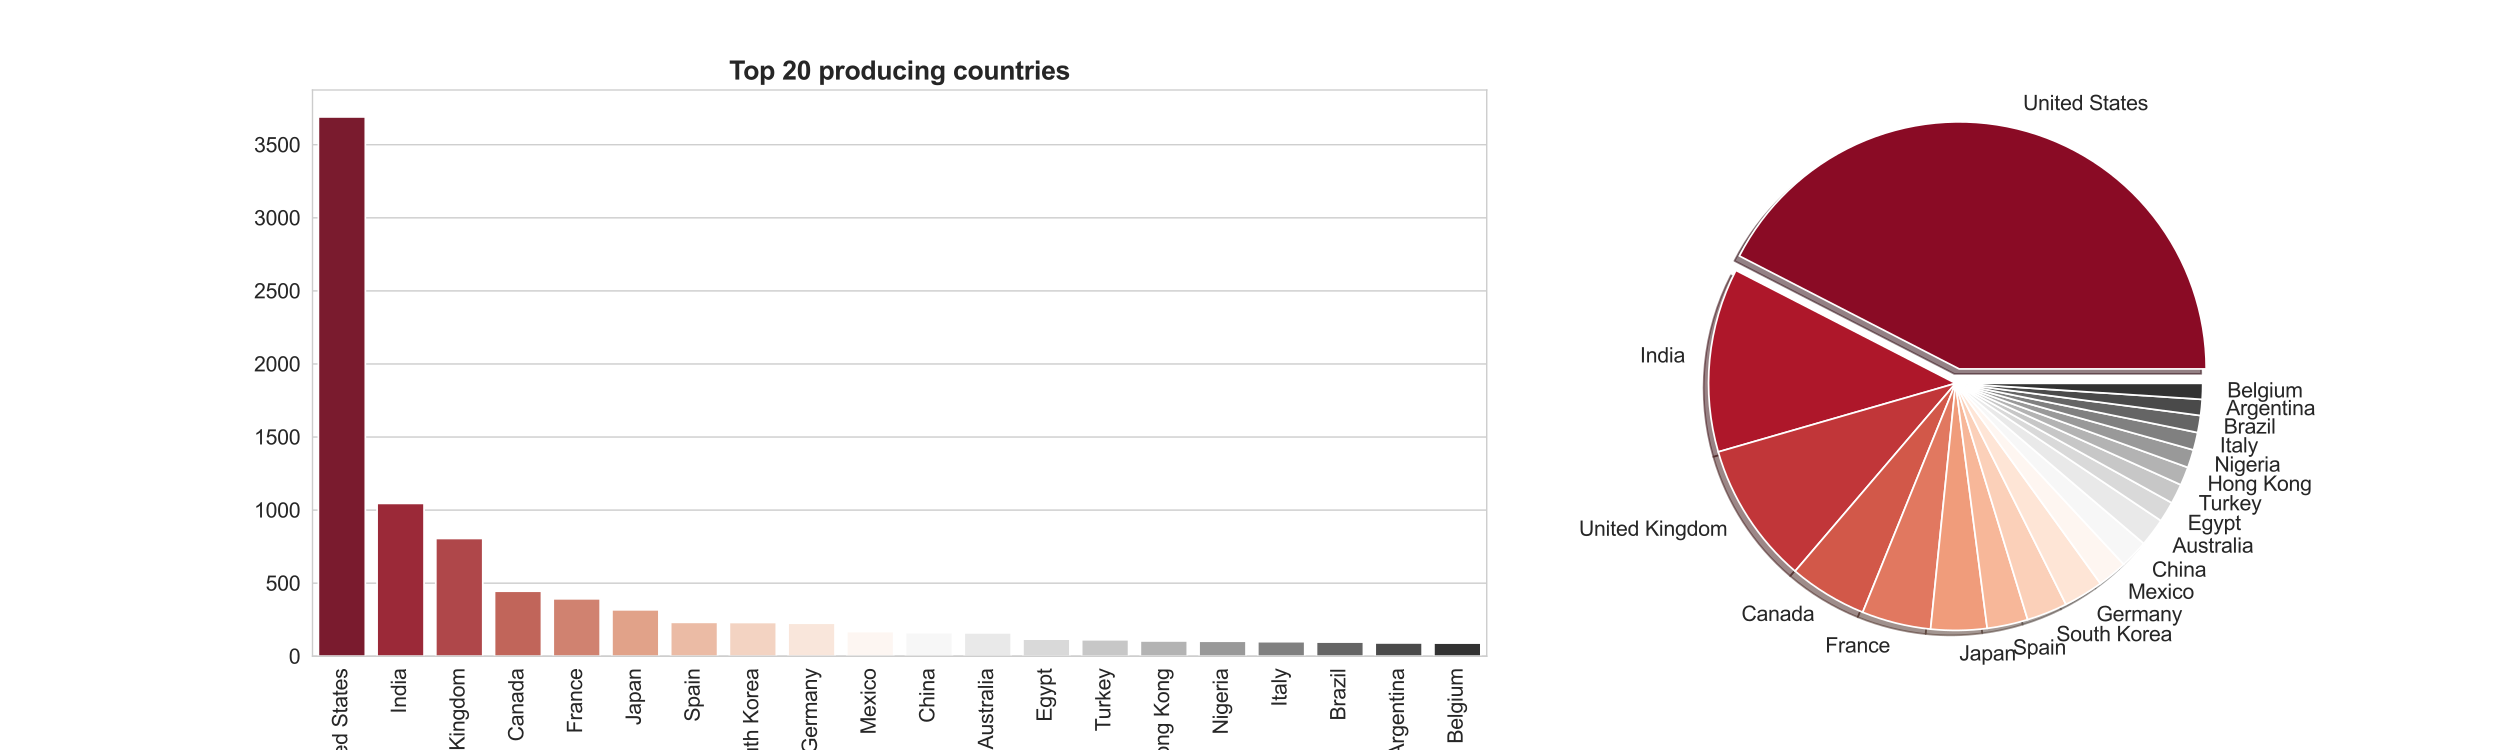 <?xml version="1.0" encoding="utf-8" standalone="no"?>
<!DOCTYPE svg PUBLIC "-//W3C//DTD SVG 1.1//EN"
  "http://www.w3.org/Graphics/SVG/1.1/DTD/svg11.dtd">
<svg xmlns:xlink="http://www.w3.org/1999/xlink" width="1440pt" height="432pt" viewBox="0 0 1440 432" xmlns="http://www.w3.org/2000/svg" version="1.1">
 <defs>
  <style type="text/css">*{stroke-linejoin: round; stroke-linecap: butt}</style>
 </defs>
 <g id="figure_1">
  <g id="patch_1">
   <path d="M 0 432 
L 1440 432 
L 1440 0 
L 0 0 
z
" style="fill: #ffffff"/>
  </g>
  <g id="axes_1">
   <g id="patch_2">
    <path d="M 180 378 
L 856.364 378 
L 856.364 51.84 
L 180 51.84 
z
" style="fill: #ffffff"/>
   </g>
   <g id="matplotlib.axis_1">
    <g id="xtick_1">
     <g id="text_1">
      <!-- United States -->
      <g style="fill: #262626" transform="translate(200.011 457.038)rotate(-90)scale(0.12 -0.12)">
       <defs>
        <path id="ArialMT-55" d="M 3500 4581 
L 4106 4581 
L 4106 1934 
Q 4106 1244 3950 837 
Q 3794 431 3386 176 
Q 2978 -78 2316 -78 
Q 1672 -78 1262 144 
Q 853 366 678 786 
Q 503 1206 503 1934 
L 503 4581 
L 1109 4581 
L 1109 1938 
Q 1109 1341 1220 1058 
Q 1331 775 1601 622 
Q 1872 469 2263 469 
Q 2931 469 3215 772 
Q 3500 1075 3500 1938 
L 3500 4581 
z
" transform="scale(0.016)"/>
        <path id="ArialMT-6e" d="M 422 0 
L 422 3319 
L 928 3319 
L 928 2847 
Q 1294 3394 1984 3394 
Q 2284 3394 2536 3286 
Q 2788 3178 2913 3003 
Q 3038 2828 3088 2588 
Q 3119 2431 3119 2041 
L 3119 0 
L 2556 0 
L 2556 2019 
Q 2556 2363 2490 2533 
Q 2425 2703 2258 2804 
Q 2091 2906 1866 2906 
Q 1506 2906 1245 2678 
Q 984 2450 984 1813 
L 984 0 
L 422 0 
z
" transform="scale(0.016)"/>
        <path id="ArialMT-69" d="M 425 3934 
L 425 4581 
L 988 4581 
L 988 3934 
L 425 3934 
z
M 425 0 
L 425 3319 
L 988 3319 
L 988 0 
L 425 0 
z
" transform="scale(0.016)"/>
        <path id="ArialMT-74" d="M 1650 503 
L 1731 6 
Q 1494 -44 1306 -44 
Q 1000 -44 831 53 
Q 663 150 594 308 
Q 525 466 525 972 
L 525 2881 
L 113 2881 
L 113 3319 
L 525 3319 
L 525 4141 
L 1084 4478 
L 1084 3319 
L 1650 3319 
L 1650 2881 
L 1084 2881 
L 1084 941 
Q 1084 700 1114 631 
Q 1144 563 1211 522 
Q 1278 481 1403 481 
Q 1497 481 1650 503 
z
" transform="scale(0.016)"/>
        <path id="ArialMT-65" d="M 2694 1069 
L 3275 997 
Q 3138 488 2766 206 
Q 2394 -75 1816 -75 
Q 1088 -75 661 373 
Q 234 822 234 1631 
Q 234 2469 665 2931 
Q 1097 3394 1784 3394 
Q 2450 3394 2872 2941 
Q 3294 2488 3294 1666 
Q 3294 1616 3291 1516 
L 816 1516 
Q 847 969 1125 678 
Q 1403 388 1819 388 
Q 2128 388 2347 550 
Q 2566 713 2694 1069 
z
M 847 1978 
L 2700 1978 
Q 2663 2397 2488 2606 
Q 2219 2931 1791 2931 
Q 1403 2931 1139 2672 
Q 875 2413 847 1978 
z
" transform="scale(0.016)"/>
        <path id="ArialMT-64" d="M 2575 0 
L 2575 419 
Q 2259 -75 1647 -75 
Q 1250 -75 917 144 
Q 584 363 401 755 
Q 219 1147 219 1656 
Q 219 2153 384 2558 
Q 550 2963 881 3178 
Q 1213 3394 1622 3394 
Q 1922 3394 2156 3267 
Q 2391 3141 2538 2938 
L 2538 4581 
L 3097 4581 
L 3097 0 
L 2575 0 
z
M 797 1656 
Q 797 1019 1065 703 
Q 1334 388 1700 388 
Q 2069 388 2326 689 
Q 2584 991 2584 1609 
Q 2584 2291 2321 2609 
Q 2059 2928 1675 2928 
Q 1300 2928 1048 2622 
Q 797 2316 797 1656 
z
" transform="scale(0.016)"/>
        <path id="ArialMT-20" transform="scale(0.016)"/>
        <path id="ArialMT-53" d="M 288 1472 
L 859 1522 
Q 900 1178 1048 958 
Q 1197 738 1509 602 
Q 1822 466 2213 466 
Q 2559 466 2825 569 
Q 3091 672 3220 851 
Q 3350 1031 3350 1244 
Q 3350 1459 3225 1620 
Q 3100 1781 2813 1891 
Q 2628 1963 1997 2114 
Q 1366 2266 1113 2400 
Q 784 2572 623 2826 
Q 463 3081 463 3397 
Q 463 3744 659 4045 
Q 856 4347 1234 4503 
Q 1613 4659 2075 4659 
Q 2584 4659 2973 4495 
Q 3363 4331 3572 4012 
Q 3781 3694 3797 3291 
L 3216 3247 
Q 3169 3681 2898 3903 
Q 2628 4125 2100 4125 
Q 1550 4125 1298 3923 
Q 1047 3722 1047 3438 
Q 1047 3191 1225 3031 
Q 1400 2872 2139 2705 
Q 2878 2538 3153 2413 
Q 3553 2228 3743 1945 
Q 3934 1663 3934 1294 
Q 3934 928 3725 604 
Q 3516 281 3123 101 
Q 2731 -78 2241 -78 
Q 1619 -78 1198 103 
Q 778 284 539 648 
Q 300 1013 288 1472 
z
" transform="scale(0.016)"/>
        <path id="ArialMT-61" d="M 2588 409 
Q 2275 144 1986 34 
Q 1697 -75 1366 -75 
Q 819 -75 525 192 
Q 231 459 231 875 
Q 231 1119 342 1320 
Q 453 1522 633 1644 
Q 813 1766 1038 1828 
Q 1203 1872 1538 1913 
Q 2219 1994 2541 2106 
Q 2544 2222 2544 2253 
Q 2544 2597 2384 2738 
Q 2169 2928 1744 2928 
Q 1347 2928 1158 2789 
Q 969 2650 878 2297 
L 328 2372 
Q 403 2725 575 2942 
Q 747 3159 1072 3276 
Q 1397 3394 1825 3394 
Q 2250 3394 2515 3294 
Q 2781 3194 2906 3042 
Q 3031 2891 3081 2659 
Q 3109 2516 3109 2141 
L 3109 1391 
Q 3109 606 3145 398 
Q 3181 191 3288 0 
L 2700 0 
Q 2613 175 2588 409 
z
M 2541 1666 
Q 2234 1541 1622 1453 
Q 1275 1403 1131 1340 
Q 988 1278 909 1158 
Q 831 1038 831 891 
Q 831 666 1001 516 
Q 1172 366 1500 366 
Q 1825 366 2078 508 
Q 2331 650 2450 897 
Q 2541 1088 2541 1459 
L 2541 1666 
z
" transform="scale(0.016)"/>
        <path id="ArialMT-73" d="M 197 991 
L 753 1078 
Q 800 744 1014 566 
Q 1228 388 1613 388 
Q 2000 388 2187 545 
Q 2375 703 2375 916 
Q 2375 1106 2209 1216 
Q 2094 1291 1634 1406 
Q 1016 1563 777 1677 
Q 538 1791 414 1992 
Q 291 2194 291 2438 
Q 291 2659 392 2848 
Q 494 3038 669 3163 
Q 800 3259 1026 3326 
Q 1253 3394 1513 3394 
Q 1903 3394 2198 3281 
Q 2494 3169 2634 2976 
Q 2775 2784 2828 2463 
L 2278 2388 
Q 2241 2644 2061 2787 
Q 1881 2931 1553 2931 
Q 1166 2931 1000 2803 
Q 834 2675 834 2503 
Q 834 2394 903 2306 
Q 972 2216 1119 2156 
Q 1203 2125 1616 2013 
Q 2213 1853 2448 1751 
Q 2684 1650 2818 1456 
Q 2953 1263 2953 975 
Q 2953 694 2789 445 
Q 2625 197 2315 61 
Q 2006 -75 1616 -75 
Q 969 -75 630 194 
Q 291 463 197 991 
z
" transform="scale(0.016)"/>
       </defs>
       <use xlink:href="#ArialMT-55"/>
       <use xlink:href="#ArialMT-6e" x="72.217"/>
       <use xlink:href="#ArialMT-69" x="127.832"/>
       <use xlink:href="#ArialMT-74" x="150.049"/>
       <use xlink:href="#ArialMT-65" x="177.832"/>
       <use xlink:href="#ArialMT-64" x="233.447"/>
       <use xlink:href="#ArialMT-20" x="289.062"/>
       <use xlink:href="#ArialMT-53" x="316.846"/>
       <use xlink:href="#ArialMT-74" x="383.545"/>
       <use xlink:href="#ArialMT-61" x="411.328"/>
       <use xlink:href="#ArialMT-74" x="466.943"/>
       <use xlink:href="#ArialMT-65" x="494.727"/>
       <use xlink:href="#ArialMT-73" x="550.342"/>
      </g>
     </g>
    </g>
    <g id="xtick_2">
     <g id="text_2">
      <!-- India -->
      <g style="fill: #262626" transform="translate(233.829 411.019)rotate(-90)scale(0.12 -0.12)">
       <defs>
        <path id="ArialMT-49" d="M 597 0 
L 597 4581 
L 1203 4581 
L 1203 0 
L 597 0 
z
" transform="scale(0.016)"/>
       </defs>
       <use xlink:href="#ArialMT-49"/>
       <use xlink:href="#ArialMT-6e" x="27.783"/>
       <use xlink:href="#ArialMT-64" x="83.398"/>
       <use xlink:href="#ArialMT-69" x="139.014"/>
       <use xlink:href="#ArialMT-61" x="161.23"/>
      </g>
     </g>
    </g>
    <g id="xtick_3">
     <g id="text_3">
      <!-- United Kingdom -->
      <g style="fill: #262626" transform="translate(267.577 470.378)rotate(-90)scale(0.12 -0.12)">
       <defs>
        <path id="ArialMT-4b" d="M 469 0 
L 469 4581 
L 1075 4581 
L 1075 2309 
L 3350 4581 
L 4172 4581 
L 2250 2725 
L 4256 0 
L 3456 0 
L 1825 2319 
L 1075 1588 
L 1075 0 
L 469 0 
z
" transform="scale(0.016)"/>
        <path id="ArialMT-67" d="M 319 -275 
L 866 -356 
Q 900 -609 1056 -725 
Q 1266 -881 1628 -881 
Q 2019 -881 2231 -725 
Q 2444 -569 2519 -288 
Q 2563 -116 2559 434 
Q 2191 0 1641 0 
Q 956 0 581 494 
Q 206 988 206 1678 
Q 206 2153 378 2554 
Q 550 2956 876 3175 
Q 1203 3394 1644 3394 
Q 2231 3394 2613 2919 
L 2613 3319 
L 3131 3319 
L 3131 450 
Q 3131 -325 2973 -648 
Q 2816 -972 2473 -1159 
Q 2131 -1347 1631 -1347 
Q 1038 -1347 672 -1080 
Q 306 -813 319 -275 
z
M 784 1719 
Q 784 1066 1043 766 
Q 1303 466 1694 466 
Q 2081 466 2343 764 
Q 2606 1063 2606 1700 
Q 2606 2309 2336 2618 
Q 2066 2928 1684 2928 
Q 1309 2928 1046 2623 
Q 784 2319 784 1719 
z
" transform="scale(0.016)"/>
        <path id="ArialMT-6f" d="M 213 1659 
Q 213 2581 725 3025 
Q 1153 3394 1769 3394 
Q 2453 3394 2887 2945 
Q 3322 2497 3322 1706 
Q 3322 1066 3130 698 
Q 2938 331 2570 128 
Q 2203 -75 1769 -75 
Q 1072 -75 642 372 
Q 213 819 213 1659 
z
M 791 1659 
Q 791 1022 1069 705 
Q 1347 388 1769 388 
Q 2188 388 2466 706 
Q 2744 1025 2744 1678 
Q 2744 2294 2464 2611 
Q 2184 2928 1769 2928 
Q 1347 2928 1069 2612 
Q 791 2297 791 1659 
z
" transform="scale(0.016)"/>
        <path id="ArialMT-6d" d="M 422 0 
L 422 3319 
L 925 3319 
L 925 2853 
Q 1081 3097 1340 3245 
Q 1600 3394 1931 3394 
Q 2300 3394 2536 3241 
Q 2772 3088 2869 2813 
Q 3263 3394 3894 3394 
Q 4388 3394 4653 3120 
Q 4919 2847 4919 2278 
L 4919 0 
L 4359 0 
L 4359 2091 
Q 4359 2428 4304 2576 
Q 4250 2725 4106 2815 
Q 3963 2906 3769 2906 
Q 3419 2906 3187 2673 
Q 2956 2441 2956 1928 
L 2956 0 
L 2394 0 
L 2394 2156 
Q 2394 2531 2256 2718 
Q 2119 2906 1806 2906 
Q 1569 2906 1367 2781 
Q 1166 2656 1075 2415 
Q 984 2175 984 1722 
L 984 0 
L 422 0 
z
" transform="scale(0.016)"/>
       </defs>
       <use xlink:href="#ArialMT-55"/>
       <use xlink:href="#ArialMT-6e" x="72.217"/>
       <use xlink:href="#ArialMT-69" x="127.832"/>
       <use xlink:href="#ArialMT-74" x="150.049"/>
       <use xlink:href="#ArialMT-65" x="177.832"/>
       <use xlink:href="#ArialMT-64" x="233.447"/>
       <use xlink:href="#ArialMT-20" x="289.062"/>
       <use xlink:href="#ArialMT-4b" x="316.846"/>
       <use xlink:href="#ArialMT-69" x="383.545"/>
       <use xlink:href="#ArialMT-6e" x="405.762"/>
       <use xlink:href="#ArialMT-67" x="461.377"/>
       <use xlink:href="#ArialMT-64" x="516.992"/>
       <use xlink:href="#ArialMT-6f" x="572.607"/>
       <use xlink:href="#ArialMT-6d" x="628.223"/>
      </g>
     </g>
    </g>
    <g id="xtick_4">
     <g id="text_4">
      <!-- Canada -->
      <g style="fill: #262626" transform="translate(301.466 427.032)rotate(-90)scale(0.12 -0.12)">
       <defs>
        <path id="ArialMT-43" d="M 3763 1606 
L 4369 1453 
Q 4178 706 3683 314 
Q 3188 -78 2472 -78 
Q 1731 -78 1267 223 
Q 803 525 561 1097 
Q 319 1669 319 2325 
Q 319 3041 592 3573 
Q 866 4106 1370 4382 
Q 1875 4659 2481 4659 
Q 3169 4659 3637 4309 
Q 4106 3959 4291 3325 
L 3694 3184 
Q 3534 3684 3231 3912 
Q 2928 4141 2469 4141 
Q 1941 4141 1586 3887 
Q 1231 3634 1087 3207 
Q 944 2781 944 2328 
Q 944 1744 1114 1308 
Q 1284 872 1643 656 
Q 2003 441 2422 441 
Q 2931 441 3284 734 
Q 3638 1028 3763 1606 
z
" transform="scale(0.016)"/>
       </defs>
       <use xlink:href="#ArialMT-43"/>
       <use xlink:href="#ArialMT-61" x="72.217"/>
       <use xlink:href="#ArialMT-6e" x="127.832"/>
       <use xlink:href="#ArialMT-61" x="183.447"/>
       <use xlink:href="#ArialMT-64" x="239.062"/>
       <use xlink:href="#ArialMT-61" x="294.678"/>
      </g>
     </g>
    </g>
    <g id="xtick_5">
     <g id="text_5">
      <!-- France -->
      <g style="fill: #262626" transform="translate(335.284 422.344)rotate(-90)scale(0.12 -0.12)">
       <defs>
        <path id="ArialMT-46" d="M 525 0 
L 525 4581 
L 3616 4581 
L 3616 4041 
L 1131 4041 
L 1131 2622 
L 3281 2622 
L 3281 2081 
L 1131 2081 
L 1131 0 
L 525 0 
z
" transform="scale(0.016)"/>
        <path id="ArialMT-72" d="M 416 0 
L 416 3319 
L 922 3319 
L 922 2816 
Q 1116 3169 1280 3281 
Q 1444 3394 1641 3394 
Q 1925 3394 2219 3213 
L 2025 2691 
Q 1819 2813 1613 2813 
Q 1428 2813 1281 2702 
Q 1134 2591 1072 2394 
Q 978 2094 978 1738 
L 978 0 
L 416 0 
z
" transform="scale(0.016)"/>
        <path id="ArialMT-63" d="M 2588 1216 
L 3141 1144 
Q 3050 572 2676 248 
Q 2303 -75 1759 -75 
Q 1078 -75 664 370 
Q 250 816 250 1647 
Q 250 2184 428 2587 
Q 606 2991 970 3192 
Q 1334 3394 1763 3394 
Q 2303 3394 2647 3120 
Q 2991 2847 3088 2344 
L 2541 2259 
Q 2463 2594 2264 2762 
Q 2066 2931 1784 2931 
Q 1359 2931 1093 2626 
Q 828 2322 828 1663 
Q 828 994 1084 691 
Q 1341 388 1753 388 
Q 2084 388 2306 591 
Q 2528 794 2588 1216 
z
" transform="scale(0.016)"/>
       </defs>
       <use xlink:href="#ArialMT-46"/>
       <use xlink:href="#ArialMT-72" x="61.084"/>
       <use xlink:href="#ArialMT-61" x="94.385"/>
       <use xlink:href="#ArialMT-6e" x="150"/>
       <use xlink:href="#ArialMT-63" x="205.615"/>
       <use xlink:href="#ArialMT-65" x="255.615"/>
      </g>
     </g>
    </g>
    <g id="xtick_6">
     <g id="text_6">
      <!-- Japan -->
      <g style="fill: #262626" transform="translate(369.102 417.692)rotate(-90)scale(0.12 -0.12)">
       <defs>
        <path id="ArialMT-4a" d="M 184 1300 
L 731 1375 
Q 753 850 928 656 
Q 1103 463 1413 463 
Q 1641 463 1806 567 
Q 1972 672 2034 851 
Q 2097 1031 2097 1425 
L 2097 4581 
L 2703 4581 
L 2703 1459 
Q 2703 884 2564 568 
Q 2425 253 2123 87 
Q 1822 -78 1416 -78 
Q 813 -78 492 269 
Q 172 616 184 1300 
z
" transform="scale(0.016)"/>
        <path id="ArialMT-70" d="M 422 -1272 
L 422 3319 
L 934 3319 
L 934 2888 
Q 1116 3141 1344 3267 
Q 1572 3394 1897 3394 
Q 2322 3394 2647 3175 
Q 2972 2956 3137 2557 
Q 3303 2159 3303 1684 
Q 3303 1175 3120 767 
Q 2938 359 2589 142 
Q 2241 -75 1856 -75 
Q 1575 -75 1351 44 
Q 1128 163 984 344 
L 984 -1272 
L 422 -1272 
z
M 931 1641 
Q 931 1000 1190 694 
Q 1450 388 1819 388 
Q 2194 388 2461 705 
Q 2728 1022 2728 1688 
Q 2728 2322 2467 2637 
Q 2206 2953 1844 2953 
Q 1484 2953 1207 2617 
Q 931 2281 931 1641 
z
" transform="scale(0.016)"/>
       </defs>
       <use xlink:href="#ArialMT-4a"/>
       <use xlink:href="#ArialMT-61" x="50"/>
       <use xlink:href="#ArialMT-70" x="105.615"/>
       <use xlink:href="#ArialMT-61" x="161.23"/>
       <use xlink:href="#ArialMT-6e" x="216.846"/>
      </g>
     </g>
    </g>
    <g id="xtick_7">
     <g id="text_7">
      <!-- Spain -->
      <g style="fill: #262626" transform="translate(402.993 415.69)rotate(-90)scale(0.12 -0.12)">
       <use xlink:href="#ArialMT-53"/>
       <use xlink:href="#ArialMT-70" x="66.699"/>
       <use xlink:href="#ArialMT-61" x="122.314"/>
       <use xlink:href="#ArialMT-69" x="177.93"/>
       <use xlink:href="#ArialMT-6e" x="200.146"/>
      </g>
     </g>
    </g>
    <g id="xtick_8">
     <g id="text_8">
      <!-- South Korea -->
      <g style="fill: #262626" transform="translate(436.739 451.711)rotate(-90)scale(0.12 -0.12)">
       <defs>
        <path id="ArialMT-75" d="M 2597 0 
L 2597 488 
Q 2209 -75 1544 -75 
Q 1250 -75 995 37 
Q 741 150 617 320 
Q 494 491 444 738 
Q 409 903 409 1263 
L 409 3319 
L 972 3319 
L 972 1478 
Q 972 1038 1006 884 
Q 1059 663 1231 536 
Q 1403 409 1656 409 
Q 1909 409 2131 539 
Q 2353 669 2445 892 
Q 2538 1116 2538 1541 
L 2538 3319 
L 3100 3319 
L 3100 0 
L 2597 0 
z
" transform="scale(0.016)"/>
        <path id="ArialMT-68" d="M 422 0 
L 422 4581 
L 984 4581 
L 984 2938 
Q 1378 3394 1978 3394 
Q 2347 3394 2619 3248 
Q 2891 3103 3008 2847 
Q 3125 2591 3125 2103 
L 3125 0 
L 2563 0 
L 2563 2103 
Q 2563 2525 2380 2717 
Q 2197 2909 1863 2909 
Q 1613 2909 1392 2779 
Q 1172 2650 1078 2428 
Q 984 2206 984 1816 
L 984 0 
L 422 0 
z
" transform="scale(0.016)"/>
       </defs>
       <use xlink:href="#ArialMT-53"/>
       <use xlink:href="#ArialMT-6f" x="66.699"/>
       <use xlink:href="#ArialMT-75" x="122.314"/>
       <use xlink:href="#ArialMT-74" x="177.93"/>
       <use xlink:href="#ArialMT-68" x="205.713"/>
       <use xlink:href="#ArialMT-20" x="261.328"/>
       <use xlink:href="#ArialMT-4b" x="289.111"/>
       <use xlink:href="#ArialMT-6f" x="355.811"/>
       <use xlink:href="#ArialMT-72" x="411.426"/>
       <use xlink:href="#ArialMT-65" x="444.727"/>
       <use xlink:href="#ArialMT-61" x="500.342"/>
      </g>
     </g>
    </g>
    <g id="xtick_9">
     <g id="text_9">
      <!-- Germany -->
      <g style="fill: #262626" transform="translate(470.56 434.344)rotate(-90)scale(0.12 -0.12)">
       <defs>
        <path id="ArialMT-47" d="M 2638 1797 
L 2638 2334 
L 4578 2338 
L 4578 638 
Q 4131 281 3656 101 
Q 3181 -78 2681 -78 
Q 2006 -78 1454 211 
Q 903 500 622 1047 
Q 341 1594 341 2269 
Q 341 2938 620 3517 
Q 900 4097 1425 4378 
Q 1950 4659 2634 4659 
Q 3131 4659 3532 4498 
Q 3934 4338 4162 4050 
Q 4391 3763 4509 3300 
L 3963 3150 
Q 3859 3500 3706 3700 
Q 3553 3900 3268 4020 
Q 2984 4141 2638 4141 
Q 2222 4141 1919 4014 
Q 1616 3888 1430 3681 
Q 1244 3475 1141 3228 
Q 966 2803 966 2306 
Q 966 1694 1177 1281 
Q 1388 869 1791 669 
Q 2194 469 2647 469 
Q 3041 469 3416 620 
Q 3791 772 3984 944 
L 3984 1797 
L 2638 1797 
z
" transform="scale(0.016)"/>
        <path id="ArialMT-79" d="M 397 -1278 
L 334 -750 
Q 519 -800 656 -800 
Q 844 -800 956 -737 
Q 1069 -675 1141 -563 
Q 1194 -478 1313 -144 
Q 1328 -97 1363 -6 
L 103 3319 
L 709 3319 
L 1400 1397 
Q 1534 1031 1641 628 
Q 1738 1016 1872 1384 
L 2581 3319 
L 3144 3319 
L 1881 -56 
Q 1678 -603 1566 -809 
Q 1416 -1088 1222 -1217 
Q 1028 -1347 759 -1347 
Q 597 -1347 397 -1278 
z
" transform="scale(0.016)"/>
       </defs>
       <use xlink:href="#ArialMT-47"/>
       <use xlink:href="#ArialMT-65" x="77.783"/>
       <use xlink:href="#ArialMT-72" x="133.398"/>
       <use xlink:href="#ArialMT-6d" x="166.699"/>
       <use xlink:href="#ArialMT-61" x="250"/>
       <use xlink:href="#ArialMT-6e" x="305.615"/>
       <use xlink:href="#ArialMT-79" x="361.23"/>
      </g>
     </g>
    </g>
    <g id="xtick_10">
     <g id="text_10">
      <!-- Mexico -->
      <g style="fill: #262626" transform="translate(504.375 423.008)rotate(-90)scale(0.12 -0.12)">
       <defs>
        <path id="ArialMT-4d" d="M 475 0 
L 475 4581 
L 1388 4581 
L 2472 1338 
Q 2622 884 2691 659 
Q 2769 909 2934 1394 
L 4031 4581 
L 4847 4581 
L 4847 0 
L 4263 0 
L 4263 3834 
L 2931 0 
L 2384 0 
L 1059 3900 
L 1059 0 
L 475 0 
z
" transform="scale(0.016)"/>
        <path id="ArialMT-78" d="M 47 0 
L 1259 1725 
L 138 3319 
L 841 3319 
L 1350 2541 
Q 1494 2319 1581 2169 
Q 1719 2375 1834 2534 
L 2394 3319 
L 3066 3319 
L 1919 1756 
L 3153 0 
L 2463 0 
L 1781 1031 
L 1600 1309 
L 728 0 
L 47 0 
z
" transform="scale(0.016)"/>
       </defs>
       <use xlink:href="#ArialMT-4d"/>
       <use xlink:href="#ArialMT-65" x="83.301"/>
       <use xlink:href="#ArialMT-78" x="138.916"/>
       <use xlink:href="#ArialMT-69" x="188.916"/>
       <use xlink:href="#ArialMT-63" x="211.133"/>
       <use xlink:href="#ArialMT-6f" x="261.133"/>
      </g>
     </g>
    </g>
    <g id="xtick_11">
     <g id="text_11">
      <!-- China -->
      <g style="fill: #262626" transform="translate(538.193 416.352)rotate(-90)scale(0.12 -0.12)">
       <use xlink:href="#ArialMT-43"/>
       <use xlink:href="#ArialMT-68" x="72.217"/>
       <use xlink:href="#ArialMT-69" x="127.832"/>
       <use xlink:href="#ArialMT-6e" x="150.049"/>
       <use xlink:href="#ArialMT-61" x="205.664"/>
      </g>
     </g>
    </g>
    <g id="xtick_12">
     <g id="text_12">
      <!-- Australia -->
      <g style="fill: #262626" transform="translate(572.011 431.686)rotate(-90)scale(0.12 -0.12)">
       <defs>
        <path id="ArialMT-41" d="M -9 0 
L 1750 4581 
L 2403 4581 
L 4278 0 
L 3588 0 
L 3053 1388 
L 1138 1388 
L 634 0 
L -9 0 
z
M 1313 1881 
L 2866 1881 
L 2388 3150 
Q 2169 3728 2063 4100 
Q 1975 3659 1816 3225 
L 1313 1881 
z
" transform="scale(0.016)"/>
        <path id="ArialMT-6c" d="M 409 0 
L 409 4581 
L 972 4581 
L 972 0 
L 409 0 
z
" transform="scale(0.016)"/>
       </defs>
       <use xlink:href="#ArialMT-41"/>
       <use xlink:href="#ArialMT-75" x="66.699"/>
       <use xlink:href="#ArialMT-73" x="122.314"/>
       <use xlink:href="#ArialMT-74" x="172.314"/>
       <use xlink:href="#ArialMT-72" x="200.098"/>
       <use xlink:href="#ArialMT-61" x="233.398"/>
       <use xlink:href="#ArialMT-6c" x="289.014"/>
       <use xlink:href="#ArialMT-69" x="311.23"/>
       <use xlink:href="#ArialMT-61" x="333.447"/>
      </g>
     </g>
    </g>
    <g id="xtick_13">
     <g id="text_13">
      <!-- Egypt -->
      <g style="fill: #262626" transform="translate(605.759 415.684)rotate(-90)scale(0.12 -0.12)">
       <defs>
        <path id="ArialMT-45" d="M 506 0 
L 506 4581 
L 3819 4581 
L 3819 4041 
L 1113 4041 
L 1113 2638 
L 3647 2638 
L 3647 2100 
L 1113 2100 
L 1113 541 
L 3925 541 
L 3925 0 
L 506 0 
z
" transform="scale(0.016)"/>
       </defs>
       <use xlink:href="#ArialMT-45"/>
       <use xlink:href="#ArialMT-67" x="66.699"/>
       <use xlink:href="#ArialMT-79" x="122.314"/>
       <use xlink:href="#ArialMT-70" x="172.314"/>
       <use xlink:href="#ArialMT-74" x="227.93"/>
      </g>
     </g>
    </g>
    <g id="xtick_14">
     <g id="text_14">
      <!-- Turkey -->
      <g style="fill: #262626" transform="translate(639.577 421.221)rotate(-90)scale(0.12 -0.12)">
       <defs>
        <path id="ArialMT-54" d="M 1659 0 
L 1659 4041 
L 150 4041 
L 150 4581 
L 3781 4581 
L 3781 4041 
L 2266 4041 
L 2266 0 
L 1659 0 
z
" transform="scale(0.016)"/>
        <path id="ArialMT-6b" d="M 425 0 
L 425 4581 
L 988 4581 
L 988 1969 
L 2319 3319 
L 3047 3319 
L 1778 2088 
L 3175 0 
L 2481 0 
L 1384 1697 
L 988 1316 
L 988 0 
L 425 0 
z
" transform="scale(0.016)"/>
       </defs>
       <use xlink:href="#ArialMT-54"/>
       <use xlink:href="#ArialMT-75" x="57.334"/>
       <use xlink:href="#ArialMT-72" x="112.949"/>
       <use xlink:href="#ArialMT-6b" x="146.25"/>
       <use xlink:href="#ArialMT-65" x="196.25"/>
       <use xlink:href="#ArialMT-79" x="251.865"/>
      </g>
     </g>
    </g>
    <g id="xtick_15">
     <g id="text_15">
      <!-- Hong Kong -->
      <g style="fill: #262626" transform="translate(673.396 445.043)rotate(-90)scale(0.12 -0.12)">
       <defs>
        <path id="ArialMT-48" d="M 513 0 
L 513 4581 
L 1119 4581 
L 1119 2700 
L 3500 2700 
L 3500 4581 
L 4106 4581 
L 4106 0 
L 3500 0 
L 3500 2159 
L 1119 2159 
L 1119 0 
L 513 0 
z
" transform="scale(0.016)"/>
       </defs>
       <use xlink:href="#ArialMT-48"/>
       <use xlink:href="#ArialMT-6f" x="72.217"/>
       <use xlink:href="#ArialMT-6e" x="127.832"/>
       <use xlink:href="#ArialMT-67" x="183.447"/>
       <use xlink:href="#ArialMT-20" x="239.062"/>
       <use xlink:href="#ArialMT-4b" x="266.846"/>
       <use xlink:href="#ArialMT-6f" x="333.545"/>
       <use xlink:href="#ArialMT-6e" x="389.16"/>
       <use xlink:href="#ArialMT-67" x="444.775"/>
      </g>
     </g>
    </g>
    <g id="xtick_16">
     <g id="text_16">
      <!-- Nigeria -->
      <g style="fill: #262626" transform="translate(707.214 423.014)rotate(-90)scale(0.12 -0.12)">
       <defs>
        <path id="ArialMT-4e" d="M 488 0 
L 488 4581 
L 1109 4581 
L 3516 984 
L 3516 4581 
L 4097 4581 
L 4097 0 
L 3475 0 
L 1069 3600 
L 1069 0 
L 488 0 
z
" transform="scale(0.016)"/>
       </defs>
       <use xlink:href="#ArialMT-4e"/>
       <use xlink:href="#ArialMT-69" x="72.217"/>
       <use xlink:href="#ArialMT-67" x="94.434"/>
       <use xlink:href="#ArialMT-65" x="150.049"/>
       <use xlink:href="#ArialMT-72" x="205.664"/>
       <use xlink:href="#ArialMT-69" x="238.965"/>
       <use xlink:href="#ArialMT-61" x="261.182"/>
      </g>
     </g>
    </g>
    <g id="xtick_17">
     <g id="text_17">
      <!-- Italy -->
      <g style="fill: #262626" transform="translate(741.032 407.007)rotate(-90)scale(0.12 -0.12)">
       <use xlink:href="#ArialMT-49"/>
       <use xlink:href="#ArialMT-74" x="27.783"/>
       <use xlink:href="#ArialMT-61" x="55.566"/>
       <use xlink:href="#ArialMT-6c" x="111.182"/>
       <use xlink:href="#ArialMT-79" x="133.398"/>
      </g>
     </g>
    </g>
    <g id="xtick_18">
     <g id="text_18">
      <!-- Brazil -->
      <g style="fill: #262626" transform="translate(774.92 415.006)rotate(-90)scale(0.12 -0.12)">
       <defs>
        <path id="ArialMT-42" d="M 469 0 
L 469 4581 
L 2188 4581 
Q 2713 4581 3030 4442 
Q 3347 4303 3526 4014 
Q 3706 3725 3706 3409 
Q 3706 3116 3547 2856 
Q 3388 2597 3066 2438 
Q 3481 2316 3704 2022 
Q 3928 1728 3928 1328 
Q 3928 1006 3792 729 
Q 3656 453 3456 303 
Q 3256 153 2954 76 
Q 2653 0 2216 0 
L 469 0 
z
M 1075 2656 
L 2066 2656 
Q 2469 2656 2644 2709 
Q 2875 2778 2992 2937 
Q 3109 3097 3109 3338 
Q 3109 3566 3000 3739 
Q 2891 3913 2687 3977 
Q 2484 4041 1991 4041 
L 1075 4041 
L 1075 2656 
z
M 1075 541 
L 2216 541 
Q 2509 541 2628 563 
Q 2838 600 2978 687 
Q 3119 775 3209 942 
Q 3300 1109 3300 1328 
Q 3300 1584 3169 1773 
Q 3038 1963 2805 2039 
Q 2572 2116 2134 2116 
L 1075 2116 
L 1075 541 
z
" transform="scale(0.016)"/>
        <path id="ArialMT-7a" d="M 125 0 
L 125 456 
L 2238 2881 
Q 1878 2863 1603 2863 
L 250 2863 
L 250 3319 
L 2963 3319 
L 2963 2947 
L 1166 841 
L 819 456 
Q 1197 484 1528 484 
L 3063 484 
L 3063 0 
L 125 0 
z
" transform="scale(0.016)"/>
       </defs>
       <use xlink:href="#ArialMT-42"/>
       <use xlink:href="#ArialMT-72" x="66.699"/>
       <use xlink:href="#ArialMT-61" x="100"/>
       <use xlink:href="#ArialMT-7a" x="155.615"/>
       <use xlink:href="#ArialMT-69" x="205.615"/>
       <use xlink:href="#ArialMT-6c" x="227.832"/>
      </g>
     </g>
    </g>
    <g id="xtick_19">
     <g id="text_19">
      <!-- Argentina -->
      <g style="fill: #262626" transform="translate(808.668 436.366)rotate(-90)scale(0.12 -0.12)">
       <use xlink:href="#ArialMT-41"/>
       <use xlink:href="#ArialMT-72" x="66.699"/>
       <use xlink:href="#ArialMT-67" x="100"/>
       <use xlink:href="#ArialMT-65" x="155.615"/>
       <use xlink:href="#ArialMT-6e" x="211.23"/>
       <use xlink:href="#ArialMT-74" x="266.846"/>
       <use xlink:href="#ArialMT-69" x="294.629"/>
       <use xlink:href="#ArialMT-6e" x="316.846"/>
       <use xlink:href="#ArialMT-61" x="372.461"/>
      </g>
     </g>
    </g>
    <g id="xtick_20">
     <g id="text_20">
      <!-- Belgium -->
      <g style="fill: #262626" transform="translate(842.486 428.352)rotate(-90)scale(0.12 -0.12)">
       <use xlink:href="#ArialMT-42"/>
       <use xlink:href="#ArialMT-65" x="66.699"/>
       <use xlink:href="#ArialMT-6c" x="122.314"/>
       <use xlink:href="#ArialMT-67" x="144.531"/>
       <use xlink:href="#ArialMT-69" x="200.146"/>
       <use xlink:href="#ArialMT-75" x="222.363"/>
       <use xlink:href="#ArialMT-6d" x="277.979"/>
      </g>
     </g>
    </g>
   </g>
   <g id="matplotlib.axis_2">
    <g id="ytick_1">
     <g id="line2d_1">
      <path d="M 180 378 
L 856.364 378 
" clip-path="url(#p3aaaa4228c)" style="fill: none; stroke: #cccccc; stroke-width: 0.8; stroke-linecap: round"/>
     </g>
     <g id="text_21">
      <!-- 0 -->
      <g style="fill: #262626" transform="translate(166.327 382.295)scale(0.12 -0.12)">
       <defs>
        <path id="ArialMT-30" d="M 266 2259 
Q 266 3072 433 3567 
Q 600 4063 929 4331 
Q 1259 4600 1759 4600 
Q 2128 4600 2406 4451 
Q 2684 4303 2865 4023 
Q 3047 3744 3150 3342 
Q 3253 2941 3253 2259 
Q 3253 1453 3087 958 
Q 2922 463 2592 192 
Q 2263 -78 1759 -78 
Q 1097 -78 719 397 
Q 266 969 266 2259 
z
M 844 2259 
Q 844 1131 1108 757 
Q 1372 384 1759 384 
Q 2147 384 2411 759 
Q 2675 1134 2675 2259 
Q 2675 3391 2411 3762 
Q 2147 4134 1753 4134 
Q 1366 4134 1134 3806 
Q 844 3388 844 2259 
z
" transform="scale(0.016)"/>
       </defs>
       <use xlink:href="#ArialMT-30"/>
      </g>
     </g>
    </g>
    <g id="ytick_2">
     <g id="line2d_2">
      <path d="M 180 335.909 
L 856.364 335.909 
" clip-path="url(#p3aaaa4228c)" style="fill: none; stroke: #cccccc; stroke-width: 0.8; stroke-linecap: round"/>
     </g>
     <g id="text_22">
      <!-- 500 -->
      <g style="fill: #262626" transform="translate(152.981 340.204)scale(0.12 -0.12)">
       <defs>
        <path id="ArialMT-35" d="M 266 1200 
L 856 1250 
Q 922 819 1161 601 
Q 1400 384 1738 384 
Q 2144 384 2425 690 
Q 2706 997 2706 1503 
Q 2706 1984 2436 2262 
Q 2166 2541 1728 2541 
Q 1456 2541 1237 2417 
Q 1019 2294 894 2097 
L 366 2166 
L 809 4519 
L 3088 4519 
L 3088 3981 
L 1259 3981 
L 1013 2750 
Q 1425 3038 1878 3038 
Q 2478 3038 2890 2622 
Q 3303 2206 3303 1553 
Q 3303 931 2941 478 
Q 2500 -78 1738 -78 
Q 1113 -78 717 272 
Q 322 622 266 1200 
z
" transform="scale(0.016)"/>
       </defs>
       <use xlink:href="#ArialMT-35"/>
       <use xlink:href="#ArialMT-30" x="55.615"/>
       <use xlink:href="#ArialMT-30" x="111.23"/>
      </g>
     </g>
    </g>
    <g id="ytick_3">
     <g id="line2d_3">
      <path d="M 180 293.819 
L 856.364 293.819 
" clip-path="url(#p3aaaa4228c)" style="fill: none; stroke: #cccccc; stroke-width: 0.8; stroke-linecap: round"/>
     </g>
     <g id="text_23">
      <!-- 1000 -->
      <g style="fill: #262626" transform="translate(146.308 298.114)scale(0.12 -0.12)">
       <defs>
        <path id="ArialMT-31" d="M 2384 0 
L 1822 0 
L 1822 3584 
Q 1619 3391 1289 3197 
Q 959 3003 697 2906 
L 697 3450 
Q 1169 3672 1522 3987 
Q 1875 4303 2022 4600 
L 2384 4600 
L 2384 0 
z
" transform="scale(0.016)"/>
       </defs>
       <use xlink:href="#ArialMT-31"/>
       <use xlink:href="#ArialMT-30" x="55.615"/>
       <use xlink:href="#ArialMT-30" x="111.23"/>
       <use xlink:href="#ArialMT-30" x="166.846"/>
      </g>
     </g>
    </g>
    <g id="ytick_4">
     <g id="line2d_4">
      <path d="M 180 251.728 
L 856.364 251.728 
" clip-path="url(#p3aaaa4228c)" style="fill: none; stroke: #cccccc; stroke-width: 0.8; stroke-linecap: round"/>
     </g>
     <g id="text_24">
      <!-- 1500 -->
      <g style="fill: #262626" transform="translate(146.308 256.023)scale(0.12 -0.12)">
       <use xlink:href="#ArialMT-31"/>
       <use xlink:href="#ArialMT-35" x="55.615"/>
       <use xlink:href="#ArialMT-30" x="111.23"/>
       <use xlink:href="#ArialMT-30" x="166.846"/>
      </g>
     </g>
    </g>
    <g id="ytick_5">
     <g id="line2d_5">
      <path d="M 180 209.638 
L 856.364 209.638 
" clip-path="url(#p3aaaa4228c)" style="fill: none; stroke: #cccccc; stroke-width: 0.8; stroke-linecap: round"/>
     </g>
     <g id="text_25">
      <!-- 2000 -->
      <g style="fill: #262626" transform="translate(146.308 213.932)scale(0.12 -0.12)">
       <defs>
        <path id="ArialMT-32" d="M 3222 541 
L 3222 0 
L 194 0 
Q 188 203 259 391 
Q 375 700 629 1000 
Q 884 1300 1366 1694 
Q 2113 2306 2375 2664 
Q 2638 3022 2638 3341 
Q 2638 3675 2398 3904 
Q 2159 4134 1775 4134 
Q 1369 4134 1125 3890 
Q 881 3647 878 3216 
L 300 3275 
Q 359 3922 746 4261 
Q 1134 4600 1788 4600 
Q 2447 4600 2831 4234 
Q 3216 3869 3216 3328 
Q 3216 3053 3103 2787 
Q 2991 2522 2730 2228 
Q 2469 1934 1863 1422 
Q 1356 997 1212 845 
Q 1069 694 975 541 
L 3222 541 
z
" transform="scale(0.016)"/>
       </defs>
       <use xlink:href="#ArialMT-32"/>
       <use xlink:href="#ArialMT-30" x="55.615"/>
       <use xlink:href="#ArialMT-30" x="111.23"/>
       <use xlink:href="#ArialMT-30" x="166.846"/>
      </g>
     </g>
    </g>
    <g id="ytick_6">
     <g id="line2d_6">
      <path d="M 180 167.547 
L 856.364 167.547 
" clip-path="url(#p3aaaa4228c)" style="fill: none; stroke: #cccccc; stroke-width: 0.8; stroke-linecap: round"/>
     </g>
     <g id="text_26">
      <!-- 2500 -->
      <g style="fill: #262626" transform="translate(146.308 171.842)scale(0.12 -0.12)">
       <use xlink:href="#ArialMT-32"/>
       <use xlink:href="#ArialMT-35" x="55.615"/>
       <use xlink:href="#ArialMT-30" x="111.23"/>
       <use xlink:href="#ArialMT-30" x="166.846"/>
      </g>
     </g>
    </g>
    <g id="ytick_7">
     <g id="line2d_7">
      <path d="M 180 125.456 
L 856.364 125.456 
" clip-path="url(#p3aaaa4228c)" style="fill: none; stroke: #cccccc; stroke-width: 0.8; stroke-linecap: round"/>
     </g>
     <g id="text_27">
      <!-- 3000 -->
      <g style="fill: #262626" transform="translate(146.308 129.751)scale(0.12 -0.12)">
       <defs>
        <path id="ArialMT-33" d="M 269 1209 
L 831 1284 
Q 928 806 1161 595 
Q 1394 384 1728 384 
Q 2125 384 2398 659 
Q 2672 934 2672 1341 
Q 2672 1728 2419 1979 
Q 2166 2231 1775 2231 
Q 1616 2231 1378 2169 
L 1441 2663 
Q 1497 2656 1531 2656 
Q 1891 2656 2178 2843 
Q 2466 3031 2466 3422 
Q 2466 3731 2256 3934 
Q 2047 4138 1716 4138 
Q 1388 4138 1169 3931 
Q 950 3725 888 3313 
L 325 3413 
Q 428 3978 793 4289 
Q 1159 4600 1703 4600 
Q 2078 4600 2393 4439 
Q 2709 4278 2876 4000 
Q 3044 3722 3044 3409 
Q 3044 3113 2884 2869 
Q 2725 2625 2413 2481 
Q 2819 2388 3044 2092 
Q 3269 1797 3269 1353 
Q 3269 753 2831 336 
Q 2394 -81 1725 -81 
Q 1122 -81 723 278 
Q 325 638 269 1209 
z
" transform="scale(0.016)"/>
       </defs>
       <use xlink:href="#ArialMT-33"/>
       <use xlink:href="#ArialMT-30" x="55.615"/>
       <use xlink:href="#ArialMT-30" x="111.23"/>
       <use xlink:href="#ArialMT-30" x="166.846"/>
      </g>
     </g>
    </g>
    <g id="ytick_8">
     <g id="line2d_8">
      <path d="M 180 83.366 
L 856.364 83.366 
" clip-path="url(#p3aaaa4228c)" style="fill: none; stroke: #cccccc; stroke-width: 0.8; stroke-linecap: round"/>
     </g>
     <g id="text_28">
      <!-- 3500 -->
      <g style="fill: #262626" transform="translate(146.308 87.661)scale(0.12 -0.12)">
       <use xlink:href="#ArialMT-33"/>
       <use xlink:href="#ArialMT-35" x="55.615"/>
       <use xlink:href="#ArialMT-30" x="111.23"/>
       <use xlink:href="#ArialMT-30" x="166.846"/>
      </g>
     </g>
    </g>
   </g>
   <g id="patch_3">
    <path d="M 183.382 378 
L 210.436 378 
L 210.436 67.371 
L 183.382 67.371 
z
" clip-path="url(#p3aaaa4228c)" style="fill: #7a1b2e; stroke: #ffffff; stroke-linejoin: miter"/>
   </g>
   <g id="patch_4">
    <path d="M 217.2 378 
L 244.255 378 
L 244.255 289.946 
L 217.2 289.946 
z
" clip-path="url(#p3aaaa4228c)" style="fill: #9b2938; stroke: #ffffff; stroke-linejoin: miter"/>
   </g>
   <g id="patch_5">
    <path d="M 251.018 378 
L 278.073 378 
L 278.073 310.15 
L 251.018 310.15 
z
" clip-path="url(#p3aaaa4228c)" style="fill: #af474a; stroke: #ffffff; stroke-linejoin: miter"/>
   </g>
   <g id="patch_6">
    <path d="M 284.836 378 
L 311.891 378 
L 311.891 340.539 
L 284.836 340.539 
z
" clip-path="url(#p3aaaa4228c)" style="fill: #c1655a; stroke: #ffffff; stroke-linejoin: miter"/>
   </g>
   <g id="patch_7">
    <path d="M 318.655 378 
L 345.709 378 
L 345.709 344.917 
L 318.655 344.917 
z
" clip-path="url(#p3aaaa4228c)" style="fill: #d08270; stroke: #ffffff; stroke-linejoin: miter"/>
   </g>
   <g id="patch_8">
    <path d="M 352.473 378 
L 379.527 378 
L 379.527 351.23 
L 352.473 351.23 
z
" clip-path="url(#p3aaaa4228c)" style="fill: #e1a289; stroke: #ffffff; stroke-linejoin: miter"/>
   </g>
   <g id="patch_9">
    <path d="M 386.291 378 
L 413.345 378 
L 413.345 358.47 
L 386.291 358.47 
z
" clip-path="url(#p3aaaa4228c)" style="fill: #ebbba5; stroke: #ffffff; stroke-linejoin: miter"/>
   </g>
   <g id="patch_10">
    <path d="M 420.109 378 
L 447.164 378 
L 447.164 358.554 
L 420.109 358.554 
z
" clip-path="url(#p3aaaa4228c)" style="fill: #f3d3c2; stroke: #ffffff; stroke-linejoin: miter"/>
   </g>
   <g id="patch_11">
    <path d="M 453.927 378 
L 480.982 378 
L 480.982 358.975 
L 453.927 358.975 
z
" clip-path="url(#p3aaaa4228c)" style="fill: #f9e6db; stroke: #ffffff; stroke-linejoin: miter"/>
   </g>
   <g id="patch_12">
    <path d="M 487.745 378 
L 514.8 378 
L 514.8 363.773 
L 487.745 363.773 
z
" clip-path="url(#p3aaaa4228c)" style="fill: #fdf6f2; stroke: #ffffff; stroke-linejoin: miter"/>
   </g>
   <g id="patch_13">
    <path d="M 521.564 378 
L 548.618 378 
L 548.618 364.363 
L 521.564 364.363 
z
" clip-path="url(#p3aaaa4228c)" style="fill: #f7f7f7; stroke: #ffffff; stroke-linejoin: miter"/>
   </g>
   <g id="patch_14">
    <path d="M 555.382 378 
L 582.436 378 
L 582.436 364.531 
L 555.382 364.531 
z
" clip-path="url(#p3aaaa4228c)" style="fill: #e9e9e9; stroke: #ffffff; stroke-linejoin: miter"/>
   </g>
   <g id="patch_15">
    <path d="M 589.2 378 
L 616.255 378 
L 616.255 368.151 
L 589.2 368.151 
z
" clip-path="url(#p3aaaa4228c)" style="fill: #d9d9d9; stroke: #ffffff; stroke-linejoin: miter"/>
   </g>
   <g id="patch_16">
    <path d="M 623.018 378 
L 650.073 378 
L 650.073 368.488 
L 623.018 368.488 
z
" clip-path="url(#p3aaaa4228c)" style="fill: #c7c7c7; stroke: #ffffff; stroke-linejoin: miter"/>
   </g>
   <g id="patch_17">
    <path d="M 656.836 378 
L 683.891 378 
L 683.891 369.161 
L 656.836 369.161 
z
" clip-path="url(#p3aaaa4228c)" style="fill: #b3b3b3; stroke: #ffffff; stroke-linejoin: miter"/>
   </g>
   <g id="patch_18">
    <path d="M 690.655 378 
L 717.709 378 
L 717.709 369.329 
L 690.655 369.329 
z
" clip-path="url(#p3aaaa4228c)" style="fill: #999999; stroke: #ffffff; stroke-linejoin: miter"/>
   </g>
   <g id="patch_19">
    <path d="M 724.473 378 
L 751.527 378 
L 751.527 369.582 
L 724.473 369.582 
z
" clip-path="url(#p3aaaa4228c)" style="fill: #808080; stroke: #ffffff; stroke-linejoin: miter"/>
   </g>
   <g id="patch_20">
    <path d="M 758.291 378 
L 785.345 378 
L 785.345 369.834 
L 758.291 369.834 
z
" clip-path="url(#p3aaaa4228c)" style="fill: #656565; stroke: #ffffff; stroke-linejoin: miter"/>
   </g>
   <g id="patch_21">
    <path d="M 792.109 378 
L 819.164 378 
L 819.164 370.34 
L 792.109 370.34 
z
" clip-path="url(#p3aaaa4228c)" style="fill: #4a4a4a; stroke: #ffffff; stroke-linejoin: miter"/>
   </g>
   <g id="patch_22">
    <path d="M 825.927 378 
L 852.982 378 
L 852.982 370.424 
L 825.927 370.424 
z
" clip-path="url(#p3aaaa4228c)" style="fill: #323232; stroke: #ffffff; stroke-linejoin: miter"/>
   </g>
   <g id="line2d_9">
    <path clip-path="url(#p3aaaa4228c)" style="fill: none; stroke: #424242; stroke-width: 2.7; stroke-linecap: round"/>
   </g>
   <g id="line2d_10">
    <path clip-path="url(#p3aaaa4228c)" style="fill: none; stroke: #424242; stroke-width: 2.7; stroke-linecap: round"/>
   </g>
   <g id="line2d_11">
    <path clip-path="url(#p3aaaa4228c)" style="fill: none; stroke: #424242; stroke-width: 2.7; stroke-linecap: round"/>
   </g>
   <g id="line2d_12">
    <path clip-path="url(#p3aaaa4228c)" style="fill: none; stroke: #424242; stroke-width: 2.7; stroke-linecap: round"/>
   </g>
   <g id="line2d_13">
    <path clip-path="url(#p3aaaa4228c)" style="fill: none; stroke: #424242; stroke-width: 2.7; stroke-linecap: round"/>
   </g>
   <g id="line2d_14">
    <path clip-path="url(#p3aaaa4228c)" style="fill: none; stroke: #424242; stroke-width: 2.7; stroke-linecap: round"/>
   </g>
   <g id="line2d_15">
    <path clip-path="url(#p3aaaa4228c)" style="fill: none; stroke: #424242; stroke-width: 2.7; stroke-linecap: round"/>
   </g>
   <g id="line2d_16">
    <path clip-path="url(#p3aaaa4228c)" style="fill: none; stroke: #424242; stroke-width: 2.7; stroke-linecap: round"/>
   </g>
   <g id="line2d_17">
    <path clip-path="url(#p3aaaa4228c)" style="fill: none; stroke: #424242; stroke-width: 2.7; stroke-linecap: round"/>
   </g>
   <g id="line2d_18">
    <path clip-path="url(#p3aaaa4228c)" style="fill: none; stroke: #424242; stroke-width: 2.7; stroke-linecap: round"/>
   </g>
   <g id="line2d_19">
    <path clip-path="url(#p3aaaa4228c)" style="fill: none; stroke: #424242; stroke-width: 2.7; stroke-linecap: round"/>
   </g>
   <g id="line2d_20">
    <path clip-path="url(#p3aaaa4228c)" style="fill: none; stroke: #424242; stroke-width: 2.7; stroke-linecap: round"/>
   </g>
   <g id="line2d_21">
    <path clip-path="url(#p3aaaa4228c)" style="fill: none; stroke: #424242; stroke-width: 2.7; stroke-linecap: round"/>
   </g>
   <g id="line2d_22">
    <path clip-path="url(#p3aaaa4228c)" style="fill: none; stroke: #424242; stroke-width: 2.7; stroke-linecap: round"/>
   </g>
   <g id="line2d_23">
    <path clip-path="url(#p3aaaa4228c)" style="fill: none; stroke: #424242; stroke-width: 2.7; stroke-linecap: round"/>
   </g>
   <g id="line2d_24">
    <path clip-path="url(#p3aaaa4228c)" style="fill: none; stroke: #424242; stroke-width: 2.7; stroke-linecap: round"/>
   </g>
   <g id="line2d_25">
    <path clip-path="url(#p3aaaa4228c)" style="fill: none; stroke: #424242; stroke-width: 2.7; stroke-linecap: round"/>
   </g>
   <g id="line2d_26">
    <path clip-path="url(#p3aaaa4228c)" style="fill: none; stroke: #424242; stroke-width: 2.7; stroke-linecap: round"/>
   </g>
   <g id="line2d_27">
    <path clip-path="url(#p3aaaa4228c)" style="fill: none; stroke: #424242; stroke-width: 2.7; stroke-linecap: round"/>
   </g>
   <g id="line2d_28">
    <path clip-path="url(#p3aaaa4228c)" style="fill: none; stroke: #424242; stroke-width: 2.7; stroke-linecap: round"/>
   </g>
   <g id="patch_23">
    <path d="M 180 378 
L 180 51.84 
" style="fill: none; stroke: #cccccc; stroke-width: 0.8; stroke-linejoin: miter; stroke-linecap: square"/>
   </g>
   <g id="patch_24">
    <path d="M 856.364 378 
L 856.364 51.84 
" style="fill: none; stroke: #cccccc; stroke-width: 0.8; stroke-linejoin: miter; stroke-linecap: square"/>
   </g>
   <g id="patch_25">
    <path d="M 180 378 
L 856.364 378 
" style="fill: none; stroke: #cccccc; stroke-width: 0.8; stroke-linejoin: miter; stroke-linecap: square"/>
   </g>
   <g id="patch_26">
    <path d="M 180 51.84 
L 856.364 51.84 
" style="fill: none; stroke: #cccccc; stroke-width: 0.8; stroke-linejoin: miter; stroke-linecap: square"/>
   </g>
   <g id="text_29">
    <!-- Top 20 producing countries -->
    <g style="fill: #262626" transform="translate(419.987 45.84)scale(0.15 -0.15)">
     <defs>
      <path id="Arial-BoldMT-54" d="M 1497 0 
L 1497 3806 
L 138 3806 
L 138 4581 
L 3778 4581 
L 3778 3806 
L 2422 3806 
L 2422 0 
L 1497 0 
z
" transform="scale(0.016)"/>
      <path id="Arial-BoldMT-6f" d="M 256 1706 
Q 256 2144 472 2553 
Q 688 2963 1083 3178 
Q 1478 3394 1966 3394 
Q 2719 3394 3200 2905 
Q 3681 2416 3681 1669 
Q 3681 916 3195 420 
Q 2709 -75 1972 -75 
Q 1516 -75 1102 131 
Q 688 338 472 736 
Q 256 1134 256 1706 
z
M 1156 1659 
Q 1156 1166 1390 903 
Q 1625 641 1969 641 
Q 2313 641 2545 903 
Q 2778 1166 2778 1666 
Q 2778 2153 2545 2415 
Q 2313 2678 1969 2678 
Q 1625 2678 1390 2415 
Q 1156 2153 1156 1659 
z
" transform="scale(0.016)"/>
      <path id="Arial-BoldMT-70" d="M 434 3319 
L 1253 3319 
L 1253 2831 
Q 1413 3081 1684 3237 
Q 1956 3394 2288 3394 
Q 2866 3394 3269 2941 
Q 3672 2488 3672 1678 
Q 3672 847 3265 386 
Q 2859 -75 2281 -75 
Q 2006 -75 1782 34 
Q 1559 144 1313 409 
L 1313 -1263 
L 434 -1263 
L 434 3319 
z
M 1303 1716 
Q 1303 1156 1525 889 
Q 1747 622 2066 622 
Q 2372 622 2575 867 
Q 2778 1113 2778 1672 
Q 2778 2194 2568 2447 
Q 2359 2700 2050 2700 
Q 1728 2700 1515 2451 
Q 1303 2203 1303 1716 
z
" transform="scale(0.016)"/>
      <path id="Arial-BoldMT-20" transform="scale(0.016)"/>
      <path id="Arial-BoldMT-32" d="M 3238 816 
L 3238 0 
L 159 0 
Q 209 463 459 877 
Q 709 1291 1447 1975 
Q 2041 2528 2175 2725 
Q 2356 2997 2356 3263 
Q 2356 3556 2198 3714 
Q 2041 3872 1763 3872 
Q 1488 3872 1325 3706 
Q 1163 3541 1138 3156 
L 263 3244 
Q 341 3969 753 4284 
Q 1166 4600 1784 4600 
Q 2463 4600 2850 4234 
Q 3238 3869 3238 3325 
Q 3238 3016 3127 2736 
Q 3016 2456 2775 2150 
Q 2616 1947 2200 1565 
Q 1784 1184 1673 1059 
Q 1563 934 1494 816 
L 3238 816 
z
" transform="scale(0.016)"/>
      <path id="Arial-BoldMT-30" d="M 1756 4600 
Q 2422 4600 2797 4125 
Q 3244 3563 3244 2259 
Q 3244 959 2794 391 
Q 2422 -78 1756 -78 
Q 1088 -78 678 436 
Q 269 950 269 2269 
Q 269 3563 719 4131 
Q 1091 4600 1756 4600 
z
M 1756 3872 
Q 1597 3872 1472 3770 
Q 1347 3669 1278 3406 
Q 1188 3066 1188 2259 
Q 1188 1453 1269 1151 
Q 1350 850 1473 750 
Q 1597 650 1756 650 
Q 1916 650 2041 751 
Q 2166 853 2234 1116 
Q 2325 1453 2325 2259 
Q 2325 3066 2244 3367 
Q 2163 3669 2039 3770 
Q 1916 3872 1756 3872 
z
" transform="scale(0.016)"/>
      <path id="Arial-BoldMT-72" d="M 1300 0 
L 422 0 
L 422 3319 
L 1238 3319 
L 1238 2847 
Q 1447 3181 1614 3287 
Q 1781 3394 1994 3394 
Q 2294 3394 2572 3228 
L 2300 2463 
Q 2078 2606 1888 2606 
Q 1703 2606 1575 2504 
Q 1447 2403 1373 2137 
Q 1300 1872 1300 1025 
L 1300 0 
z
" transform="scale(0.016)"/>
      <path id="Arial-BoldMT-64" d="M 3503 0 
L 2688 0 
L 2688 488 
Q 2484 203 2207 64 
Q 1931 -75 1650 -75 
Q 1078 -75 670 386 
Q 263 847 263 1672 
Q 263 2516 659 2955 
Q 1056 3394 1663 3394 
Q 2219 3394 2625 2931 
L 2625 4581 
L 3503 4581 
L 3503 0 
z
M 1159 1731 
Q 1159 1200 1306 963 
Q 1519 619 1900 619 
Q 2203 619 2415 876 
Q 2628 1134 2628 1647 
Q 2628 2219 2422 2470 
Q 2216 2722 1894 2722 
Q 1581 2722 1370 2473 
Q 1159 2225 1159 1731 
z
" transform="scale(0.016)"/>
      <path id="Arial-BoldMT-75" d="M 2644 0 
L 2644 497 
Q 2463 231 2167 78 
Q 1872 -75 1544 -75 
Q 1209 -75 943 72 
Q 678 219 559 484 
Q 441 750 441 1219 
L 441 3319 
L 1319 3319 
L 1319 1794 
Q 1319 1094 1367 936 
Q 1416 778 1544 686 
Q 1672 594 1869 594 
Q 2094 594 2272 717 
Q 2450 841 2515 1023 
Q 2581 1206 2581 1919 
L 2581 3319 
L 3459 3319 
L 3459 0 
L 2644 0 
z
" transform="scale(0.016)"/>
      <path id="Arial-BoldMT-63" d="M 3353 2338 
L 2488 2181 
Q 2444 2441 2289 2572 
Q 2134 2703 1888 2703 
Q 1559 2703 1364 2476 
Q 1169 2250 1169 1719 
Q 1169 1128 1367 884 
Q 1566 641 1900 641 
Q 2150 641 2309 783 
Q 2469 925 2534 1272 
L 3397 1125 
Q 3263 531 2881 228 
Q 2500 -75 1859 -75 
Q 1131 -75 698 384 
Q 266 844 266 1656 
Q 266 2478 700 2936 
Q 1134 3394 1875 3394 
Q 2481 3394 2839 3133 
Q 3197 2872 3353 2338 
z
" transform="scale(0.016)"/>
      <path id="Arial-BoldMT-69" d="M 459 3769 
L 459 4581 
L 1338 4581 
L 1338 3769 
L 459 3769 
z
M 459 0 
L 459 3319 
L 1338 3319 
L 1338 0 
L 459 0 
z
" transform="scale(0.016)"/>
      <path id="Arial-BoldMT-6e" d="M 3478 0 
L 2600 0 
L 2600 1694 
Q 2600 2231 2544 2389 
Q 2488 2547 2361 2634 
Q 2234 2722 2056 2722 
Q 1828 2722 1647 2597 
Q 1466 2472 1398 2265 
Q 1331 2059 1331 1503 
L 1331 0 
L 453 0 
L 453 3319 
L 1269 3319 
L 1269 2831 
Q 1703 3394 2363 3394 
Q 2653 3394 2893 3289 
Q 3134 3184 3257 3021 
Q 3381 2859 3429 2653 
Q 3478 2447 3478 2063 
L 3478 0 
z
" transform="scale(0.016)"/>
      <path id="Arial-BoldMT-67" d="M 378 -219 
L 1381 -341 
Q 1406 -516 1497 -581 
Q 1622 -675 1891 -675 
Q 2234 -675 2406 -572 
Q 2522 -503 2581 -350 
Q 2622 -241 2622 53 
L 2622 538 
Q 2228 0 1628 0 
Q 959 0 569 566 
Q 263 1013 263 1678 
Q 263 2513 664 2953 
Q 1066 3394 1663 3394 
Q 2278 3394 2678 2853 
L 2678 3319 
L 3500 3319 
L 3500 341 
Q 3500 -247 3403 -537 
Q 3306 -828 3131 -993 
Q 2956 -1159 2664 -1253 
Q 2372 -1347 1925 -1347 
Q 1081 -1347 728 -1058 
Q 375 -769 375 -325 
Q 375 -281 378 -219 
z
M 1163 1728 
Q 1163 1200 1367 954 
Q 1572 709 1872 709 
Q 2194 709 2416 961 
Q 2638 1213 2638 1706 
Q 2638 2222 2425 2472 
Q 2213 2722 1888 2722 
Q 1572 2722 1367 2476 
Q 1163 2231 1163 1728 
z
" transform="scale(0.016)"/>
      <path id="Arial-BoldMT-74" d="M 1981 3319 
L 1981 2619 
L 1381 2619 
L 1381 1281 
Q 1381 875 1398 808 
Q 1416 741 1477 697 
Q 1538 653 1625 653 
Q 1747 653 1978 738 
L 2053 56 
Q 1747 -75 1359 -75 
Q 1122 -75 931 4 
Q 741 84 652 211 
Q 563 338 528 553 
Q 500 706 500 1172 
L 500 2619 
L 97 2619 
L 97 3319 
L 500 3319 
L 500 3978 
L 1381 4491 
L 1381 3319 
L 1981 3319 
z
" transform="scale(0.016)"/>
      <path id="Arial-BoldMT-65" d="M 2381 1056 
L 3256 909 
Q 3088 428 2723 176 
Q 2359 -75 1813 -75 
Q 947 -75 531 491 
Q 203 944 203 1634 
Q 203 2459 634 2926 
Q 1066 3394 1725 3394 
Q 2466 3394 2894 2905 
Q 3322 2416 3303 1406 
L 1103 1406 
Q 1113 1016 1316 798 
Q 1519 581 1822 581 
Q 2028 581 2168 693 
Q 2309 806 2381 1056 
z
M 2431 1944 
Q 2422 2325 2234 2523 
Q 2047 2722 1778 2722 
Q 1491 2722 1303 2513 
Q 1116 2303 1119 1944 
L 2431 1944 
z
" transform="scale(0.016)"/>
      <path id="Arial-BoldMT-73" d="M 150 947 
L 1031 1081 
Q 1088 825 1259 692 
Q 1431 559 1741 559 
Q 2081 559 2253 684 
Q 2369 772 2369 919 
Q 2369 1019 2306 1084 
Q 2241 1147 2013 1200 
Q 950 1434 666 1628 
Q 272 1897 272 2375 
Q 272 2806 612 3100 
Q 953 3394 1669 3394 
Q 2350 3394 2681 3172 
Q 3013 2950 3138 2516 
L 2309 2363 
Q 2256 2556 2107 2659 
Q 1959 2763 1684 2763 
Q 1338 2763 1188 2666 
Q 1088 2597 1088 2488 
Q 1088 2394 1175 2328 
Q 1294 2241 1995 2081 
Q 2697 1922 2975 1691 
Q 3250 1456 3250 1038 
Q 3250 581 2869 253 
Q 2488 -75 1741 -75 
Q 1063 -75 667 200 
Q 272 475 150 947 
z
" transform="scale(0.016)"/>
     </defs>
     <use xlink:href="#Arial-BoldMT-54"/>
     <use xlink:href="#Arial-BoldMT-6f" x="53.709"/>
     <use xlink:href="#Arial-BoldMT-70" x="114.793"/>
     <use xlink:href="#Arial-BoldMT-20" x="175.877"/>
     <use xlink:href="#Arial-BoldMT-32" x="203.66"/>
     <use xlink:href="#Arial-BoldMT-30" x="259.275"/>
     <use xlink:href="#Arial-BoldMT-20" x="314.891"/>
     <use xlink:href="#Arial-BoldMT-70" x="342.674"/>
     <use xlink:href="#Arial-BoldMT-72" x="403.758"/>
     <use xlink:href="#Arial-BoldMT-6f" x="442.674"/>
     <use xlink:href="#Arial-BoldMT-64" x="503.758"/>
     <use xlink:href="#Arial-BoldMT-75" x="564.842"/>
     <use xlink:href="#Arial-BoldMT-63" x="625.926"/>
     <use xlink:href="#Arial-BoldMT-69" x="681.541"/>
     <use xlink:href="#Arial-BoldMT-6e" x="709.324"/>
     <use xlink:href="#Arial-BoldMT-67" x="770.408"/>
     <use xlink:href="#Arial-BoldMT-20" x="831.492"/>
     <use xlink:href="#Arial-BoldMT-63" x="859.275"/>
     <use xlink:href="#Arial-BoldMT-6f" x="914.891"/>
     <use xlink:href="#Arial-BoldMT-75" x="975.975"/>
     <use xlink:href="#Arial-BoldMT-6e" x="1037.059"/>
     <use xlink:href="#Arial-BoldMT-74" x="1098.143"/>
     <use xlink:href="#Arial-BoldMT-72" x="1131.443"/>
     <use xlink:href="#Arial-BoldMT-69" x="1170.359"/>
     <use xlink:href="#Arial-BoldMT-65" x="1198.143"/>
     <use xlink:href="#Arial-BoldMT-73" x="1253.758"/>
    </g>
   </g>
  </g>
  <g id="axes_2">
   <g id="matplotlib.axis_3"/>
   <g id="matplotlib.axis_4"/>
   <g id="patch_27">
    <path d="M 1267.92 215.344 
C 1267.92 183.427 1257.183 152.419 1237.446 127.336 
C 1217.709 102.253 1190.096 84.525 1159.074 77.018 
C 1128.052 69.512 1095.388 72.655 1066.367 85.94 
C 1037.346 99.224 1013.621 121.893 999.029 150.28 
L 1125.603 215.344 
L 1267.92 215.344 
z
" style="fill: #29030b; opacity: 0.5; stroke: #29030b; stroke-linejoin: miter"/>
   </g>
   <g id="patch_28">
    <path d="M 997.021 158.579 
C 988.799 174.574 983.683 191.983 981.944 209.882 
C 980.205 227.782 981.875 245.85 986.864 263.128 
L 1123.595 223.643 
L 997.021 158.579 
z
" style="fill: #34070d; opacity: 0.5; stroke: #34070d; stroke-linejoin: miter"/>
   </g>
   <g id="patch_29">
    <path d="M 986.864 263.128 
C 990.704 276.426 996.464 289.093 1003.961 300.727 
C 1011.457 312.362 1020.612 322.842 1031.134 331.834 
L 1123.595 223.643 
L 986.864 263.128 
z
" style="fill: #3a1011; opacity: 0.5; stroke: #3a1011; stroke-linejoin: miter"/>
   </g>
   <g id="patch_30">
    <path d="M 1031.134 331.834 
C 1036.936 336.793 1043.128 341.276 1049.649 345.242 
C 1056.17 349.208 1063 352.642 1070.072 355.513 
L 1123.595 223.643 
L 1031.134 331.834 
z
" style="fill: #3f1a16; opacity: 0.5; stroke: #3f1a16; stroke-linejoin: miter"/>
   </g>
   <g id="patch_31">
    <path d="M 1070.072 355.513 
C 1076.317 358.047 1082.734 360.135 1089.275 361.761 
C 1095.816 363.386 1102.464 364.544 1109.169 365.228 
L 1123.595 223.643 
L 1070.072 355.513 
z
" style="fill: #43241d; opacity: 0.5; stroke: #43241d; stroke-linejoin: miter"/>
   </g>
   <g id="patch_32">
    <path d="M 1109.169 365.228 
C 1114.593 365.78 1120.045 366.021 1125.497 365.948 
C 1130.95 365.875 1136.393 365.489 1141.801 364.791 
L 1123.595 223.643 
L 1109.169 365.228 
z
" style="fill: #482f25; opacity: 0.5; stroke: #482f25; stroke-linejoin: miter"/>
   </g>
   <g id="patch_33">
    <path d="M 1141.801 364.791 
C 1145.746 364.283 1149.668 363.609 1153.556 362.771 
C 1157.445 361.934 1161.296 360.934 1165.101 359.774 
L 1123.595 223.643 
L 1141.801 364.791 
z
" style="fill: #4a372e; opacity: 0.5; stroke: #4a372e; stroke-linejoin: miter"/>
   </g>
   <g id="patch_34">
    <path d="M 1165.101 359.774 
C 1168.889 358.619 1172.628 357.306 1176.306 355.839 
C 1179.985 354.372 1183.601 352.752 1187.145 350.984 
L 1123.595 223.643 
L 1165.101 359.774 
z
" style="fill: #4b3f38; opacity: 0.5; stroke: #4b3f38; stroke-linejoin: miter"/>
   </g>
   <g id="patch_35">
    <path d="M 1187.145 350.984 
C 1190.612 349.254 1194.006 347.383 1197.321 345.375 
C 1200.635 343.368 1203.866 341.226 1207.005 338.956 
L 1123.595 223.643 
L 1187.145 350.984 
z
" style="fill: #4c4540; opacity: 0.5; stroke: #4c4540; stroke-linejoin: miter"/>
   </g>
   <g id="patch_36">
    <path d="M 1207.005 338.956 
C 1209.353 337.258 1211.648 335.488 1213.887 333.65 
C 1216.127 331.812 1218.31 329.906 1220.433 327.934 
L 1123.595 223.643 
L 1207.005 338.956 
z
" style="fill: #4c4a48; opacity: 0.5; stroke: #4c4a48; stroke-linejoin: miter"/>
   </g>
   <g id="patch_37">
    <path d="M 1220.433 327.934 
C 1222.468 326.045 1224.447 324.096 1226.368 322.09 
C 1228.29 320.085 1230.152 318.023 1231.952 315.909 
L 1123.595 223.643 
L 1220.433 327.934 
z
" style="fill: #4a4a4a; opacity: 0.5; stroke: #4a4a4a; stroke-linejoin: miter"/>
   </g>
   <g id="patch_38">
    <path d="M 1231.952 315.909 
C 1233.73 313.82 1235.448 311.681 1237.103 309.493 
C 1238.757 307.305 1240.348 305.07 1241.874 302.791 
L 1123.595 223.643 
L 1231.952 315.909 
z
" style="fill: #464646; opacity: 0.5; stroke: #464646; stroke-linejoin: miter"/>
   </g>
   <g id="patch_39">
    <path d="M 1241.874 302.791 
C 1242.989 301.124 1244.069 299.434 1245.113 297.721 
C 1246.157 296.008 1247.165 294.274 1248.136 292.519 
L 1123.595 223.643 
L 1241.874 302.791 
z
" style="fill: #414141; opacity: 0.5; stroke: #414141; stroke-linejoin: miter"/>
   </g>
   <g id="patch_40">
    <path d="M 1248.136 292.519 
C 1249.073 290.824 1249.976 289.109 1250.843 287.377 
C 1251.711 285.645 1252.543 283.896 1253.339 282.13 
L 1123.595 223.643 
L 1248.136 292.519 
z
" style="fill: #3c3c3c; opacity: 0.5; stroke: #3c3c3c; stroke-linejoin: miter"/>
   </g>
   <g id="patch_41">
    <path d="M 1253.339 282.13 
C 1254.079 280.489 1254.787 278.834 1255.464 277.166 
C 1256.141 275.498 1256.786 273.818 1257.399 272.125 
L 1123.595 223.643 
L 1253.339 282.13 
z
" style="fill: #363636; opacity: 0.5; stroke: #363636; stroke-linejoin: miter"/>
   </g>
   <g id="patch_42">
    <path d="M 1257.399 272.125 
C 1258.001 270.465 1258.572 268.794 1259.111 267.113 
C 1259.65 265.432 1260.158 263.74 1260.635 262.04 
L 1123.595 223.643 
L 1257.399 272.125 
z
" style="fill: #2e2e2e; opacity: 0.5; stroke: #2e2e2e; stroke-linejoin: miter"/>
   </g>
   <g id="patch_43">
    <path d="M 1260.635 262.04 
C 1261.097 260.389 1261.53 258.73 1261.932 257.064 
C 1262.335 255.398 1262.707 253.724 1263.049 252.045 
L 1123.595 223.643 
L 1260.635 262.04 
z
" style="fill: #262626; opacity: 0.5; stroke: #262626; stroke-linejoin: miter"/>
   </g>
   <g id="patch_44">
    <path d="M 1263.049 252.045 
C 1263.381 250.415 1263.684 248.78 1263.959 247.14 
C 1264.234 245.5 1264.479 243.855 1264.696 242.207 
L 1123.595 223.643 
L 1263.049 252.045 
z
" style="fill: #1e1e1e; opacity: 0.5; stroke: #1e1e1e; stroke-linejoin: miter"/>
   </g>
   <g id="patch_45">
    <path d="M 1264.696 242.207 
C 1264.9 240.66 1265.078 239.11 1265.23 237.558 
C 1265.383 236.005 1265.51 234.45 1265.611 232.894 
L 1123.595 223.643 
L 1264.696 242.207 
z
" style="fill: #161616; opacity: 0.5; stroke: #161616; stroke-linejoin: miter"/>
   </g>
   <g id="patch_46">
    <path d="M 1265.611 232.894 
C 1265.711 231.354 1265.787 229.813 1265.837 228.271 
C 1265.887 226.729 1265.912 225.186 1265.912 223.643 
L 1123.595 223.643 
L 1265.611 232.894 
z
" style="fill: #0f0f0f; opacity: 0.5; stroke: #0f0f0f; stroke-linejoin: miter"/>
   </g>
   <g id="patch_47">
    <path d="M 1270.767 212.497 
C 1270.767 180.58 1260.03 149.572 1240.292 124.49 
C 1220.555 99.407 1192.942 81.678 1161.92 74.172 
C 1130.898 66.665 1098.235 69.809 1069.214 83.093 
C 1040.192 96.378 1016.467 119.047 1001.875 147.433 
L 1128.449 212.497 
L 1270.767 212.497 
z
" style="fill: #8a0b25; stroke: #ffffff; stroke-linejoin: miter"/>
   </g>
   <g id="patch_48">
    <path d="M 999.867 155.733 
C 991.645 171.727 986.529 189.136 984.79 207.036 
C 983.052 224.936 984.721 243.004 989.711 260.282 
L 1126.441 220.797 
L 999.867 155.733 
z
" style="fill: #ae172a; stroke: #ffffff; stroke-linejoin: miter"/>
   </g>
   <g id="patch_49">
    <path d="M 989.711 260.282 
C 993.551 273.58 999.31 286.246 1006.807 297.881 
C 1014.304 309.516 1023.458 319.995 1033.98 328.988 
L 1126.441 220.797 
L 989.711 260.282 
z
" style="fill: #c13639; stroke: #ffffff; stroke-linejoin: miter"/>
   </g>
   <g id="patch_50">
    <path d="M 1033.98 328.988 
C 1039.782 333.946 1045.974 338.43 1052.495 342.396 
C 1059.016 346.361 1065.846 349.796 1072.918 352.666 
L 1126.441 220.797 
L 1033.98 328.988 
z
" style="fill: #d25849; stroke: #ffffff; stroke-linejoin: miter"/>
   </g>
   <g id="patch_51">
    <path d="M 1072.918 352.666 
C 1079.163 355.201 1085.58 357.289 1092.121 358.914 
C 1098.662 360.54 1105.31 361.698 1112.015 362.381 
L 1126.441 220.797 
L 1072.918 352.666 
z
" style="fill: #e17860; stroke: #ffffff; stroke-linejoin: miter"/>
   </g>
   <g id="patch_52">
    <path d="M 1112.015 362.381 
C 1117.44 362.934 1122.891 363.175 1128.344 363.102 
C 1133.796 363.029 1139.239 362.643 1144.647 361.945 
L 1126.441 220.797 
L 1112.015 362.381 
z
" style="fill: #f09c7b; stroke: #ffffff; stroke-linejoin: miter"/>
   </g>
   <g id="patch_53">
    <path d="M 1144.647 361.945 
C 1148.592 361.436 1152.514 360.762 1156.403 359.925 
C 1160.291 359.087 1164.143 358.087 1167.947 356.927 
L 1126.441 220.797 
L 1144.647 361.945 
z
" style="fill: #f7b799; stroke: #ffffff; stroke-linejoin: miter"/>
   </g>
   <g id="patch_54">
    <path d="M 1167.947 356.927 
C 1171.736 355.772 1175.474 354.46 1179.153 352.993 
C 1182.831 351.526 1186.447 349.906 1189.991 348.138 
L 1126.441 220.797 
L 1167.947 356.927 
z
" style="fill: #fbd0b9; stroke: #ffffff; stroke-linejoin: miter"/>
   </g>
   <g id="patch_55">
    <path d="M 1189.991 348.138 
C 1193.458 346.407 1196.853 344.536 1200.167 342.529 
C 1203.481 340.522 1206.712 338.38 1209.852 336.109 
L 1126.441 220.797 
L 1189.991 348.138 
z
" style="fill: #fee5d6; stroke: #ffffff; stroke-linejoin: miter"/>
   </g>
   <g id="patch_56">
    <path d="M 1209.852 336.109 
C 1212.199 334.411 1214.494 332.642 1216.734 330.804 
C 1218.973 328.966 1221.156 327.059 1223.279 325.088 
L 1126.441 220.797 
L 1209.852 336.109 
z
" style="fill: #fef6f1; stroke: #ffffff; stroke-linejoin: miter"/>
   </g>
   <g id="patch_57">
    <path d="M 1223.279 325.088 
C 1225.314 323.198 1227.294 321.249 1229.215 319.244 
C 1231.136 317.238 1232.998 315.177 1234.798 313.062 
L 1126.441 220.797 
L 1223.279 325.088 
z
" style="fill: #f7f7f7; stroke: #ffffff; stroke-linejoin: miter"/>
   </g>
   <g id="patch_58">
    <path d="M 1234.798 313.062 
C 1236.577 310.974 1238.294 308.835 1239.949 306.647 
C 1241.604 304.459 1243.195 302.224 1244.72 299.944 
L 1126.441 220.797 
L 1234.798 313.062 
z
" style="fill: #e9e9e9; stroke: #ffffff; stroke-linejoin: miter"/>
   </g>
   <g id="patch_59">
    <path d="M 1244.72 299.944 
C 1245.835 298.277 1246.916 296.587 1247.96 294.875 
C 1249.004 293.162 1250.011 291.428 1250.982 289.672 
L 1126.441 220.797 
L 1244.72 299.944 
z
" style="fill: #d9d9d9; stroke: #ffffff; stroke-linejoin: miter"/>
   </g>
   <g id="patch_60">
    <path d="M 1250.982 289.672 
C 1251.919 287.977 1252.822 286.263 1253.69 284.531 
C 1254.557 282.799 1255.389 281.049 1256.185 279.283 
L 1126.441 220.797 
L 1250.982 289.672 
z
" style="fill: #c7c7c7; stroke: #ffffff; stroke-linejoin: miter"/>
   </g>
   <g id="patch_61">
    <path d="M 1256.185 279.283 
C 1256.925 277.642 1257.634 275.988 1258.31 274.32 
C 1258.987 272.652 1259.633 270.971 1260.246 269.279 
L 1126.441 220.797 
L 1256.185 279.283 
z
" style="fill: #b3b3b3; stroke: #ffffff; stroke-linejoin: miter"/>
   </g>
   <g id="patch_62">
    <path d="M 1260.246 269.279 
C 1260.847 267.619 1261.418 265.948 1261.957 264.266 
C 1262.497 262.585 1263.005 260.894 1263.481 259.194 
L 1126.441 220.797 
L 1260.246 269.279 
z
" style="fill: #999999; stroke: #ffffff; stroke-linejoin: miter"/>
   </g>
   <g id="patch_63">
    <path d="M 1263.481 259.194 
C 1263.943 257.543 1264.376 255.884 1264.779 254.218 
C 1265.181 252.551 1265.554 250.878 1265.896 249.198 
L 1126.441 220.797 
L 1263.481 259.194 
z
" style="fill: #808080; stroke: #ffffff; stroke-linejoin: miter"/>
   </g>
   <g id="patch_64">
    <path d="M 1265.896 249.198 
C 1266.228 247.569 1266.531 245.934 1266.805 244.294 
C 1267.08 242.654 1267.326 241.009 1267.543 239.36 
L 1126.441 220.797 
L 1265.896 249.198 
z
" style="fill: #656565; stroke: #ffffff; stroke-linejoin: miter"/>
   </g>
   <g id="patch_65">
    <path d="M 1267.543 239.36 
C 1267.746 237.814 1267.924 236.264 1268.077 234.711 
C 1268.229 233.159 1268.356 231.604 1268.457 230.047 
L 1126.441 220.797 
L 1267.543 239.36 
z
" style="fill: #4a4a4a; stroke: #ffffff; stroke-linejoin: miter"/>
   </g>
   <g id="patch_66">
    <path d="M 1268.457 230.047 
C 1268.558 228.508 1268.633 226.967 1268.683 225.425 
C 1268.733 223.883 1268.758 222.34 1268.758 220.797 
L 1126.441 220.797 
L 1268.457 230.047 
z
" style="fill: #323232; stroke: #ffffff; stroke-linejoin: miter"/>
   </g>
   <g id="text_30">
    <!-- United States -->
    <g style="fill: #262626" transform="translate(1165.267 63.442)scale(0.12 -0.12)">
     <use xlink:href="#ArialMT-55"/>
     <use xlink:href="#ArialMT-6e" x="72.217"/>
     <use xlink:href="#ArialMT-69" x="127.832"/>
     <use xlink:href="#ArialMT-74" x="150.049"/>
     <use xlink:href="#ArialMT-65" x="177.832"/>
     <use xlink:href="#ArialMT-64" x="233.447"/>
     <use xlink:href="#ArialMT-20" x="289.062"/>
     <use xlink:href="#ArialMT-53" x="316.846"/>
     <use xlink:href="#ArialMT-74" x="383.545"/>
     <use xlink:href="#ArialMT-61" x="411.328"/>
     <use xlink:href="#ArialMT-74" x="466.943"/>
     <use xlink:href="#ArialMT-65" x="494.727"/>
     <use xlink:href="#ArialMT-73" x="550.342"/>
    </g>
   </g>
   <g id="text_31">
    <!-- India -->
    <g style="fill: #262626" transform="translate(944.606 208.762)scale(0.12 -0.12)">
     <use xlink:href="#ArialMT-49"/>
     <use xlink:href="#ArialMT-6e" x="27.783"/>
     <use xlink:href="#ArialMT-64" x="83.398"/>
     <use xlink:href="#ArialMT-69" x="139.014"/>
     <use xlink:href="#ArialMT-61" x="161.23"/>
    </g>
   </g>
   <g id="text_32">
    <!-- United Kingdom -->
    <g style="fill: #262626" transform="translate(909.466 308.621)scale(0.12 -0.12)">
     <use xlink:href="#ArialMT-55"/>
     <use xlink:href="#ArialMT-6e" x="72.217"/>
     <use xlink:href="#ArialMT-69" x="127.832"/>
     <use xlink:href="#ArialMT-74" x="150.049"/>
     <use xlink:href="#ArialMT-65" x="177.832"/>
     <use xlink:href="#ArialMT-64" x="233.447"/>
     <use xlink:href="#ArialMT-20" x="289.062"/>
     <use xlink:href="#ArialMT-4b" x="316.846"/>
     <use xlink:href="#ArialMT-69" x="383.545"/>
     <use xlink:href="#ArialMT-6e" x="405.762"/>
     <use xlink:href="#ArialMT-67" x="461.377"/>
     <use xlink:href="#ArialMT-64" x="516.992"/>
     <use xlink:href="#ArialMT-6f" x="572.607"/>
     <use xlink:href="#ArialMT-6d" x="628.223"/>
    </g>
   </g>
   <g id="text_33">
    <!-- Canada -->
    <g style="fill: #262626" transform="translate(1003.069 357.658)scale(0.12 -0.12)">
     <use xlink:href="#ArialMT-43"/>
     <use xlink:href="#ArialMT-61" x="72.217"/>
     <use xlink:href="#ArialMT-6e" x="127.832"/>
     <use xlink:href="#ArialMT-61" x="183.447"/>
     <use xlink:href="#ArialMT-64" x="239.062"/>
     <use xlink:href="#ArialMT-61" x="294.678"/>
    </g>
   </g>
   <g id="text_34">
    <!-- France -->
    <g style="fill: #262626" transform="translate(1051.345 375.828)scale(0.12 -0.12)">
     <use xlink:href="#ArialMT-46"/>
     <use xlink:href="#ArialMT-72" x="61.084"/>
     <use xlink:href="#ArialMT-61" x="94.385"/>
     <use xlink:href="#ArialMT-6e" x="150"/>
     <use xlink:href="#ArialMT-63" x="205.615"/>
     <use xlink:href="#ArialMT-65" x="255.615"/>
    </g>
   </g>
   <g id="text_35">
    <!-- Japan -->
    <g style="fill: #262626" transform="translate(1128.534 380.434)scale(0.12 -0.12)">
     <use xlink:href="#ArialMT-4a"/>
     <use xlink:href="#ArialMT-61" x="50"/>
     <use xlink:href="#ArialMT-70" x="105.615"/>
     <use xlink:href="#ArialMT-61" x="161.23"/>
     <use xlink:href="#ArialMT-6e" x="216.846"/>
    </g>
   </g>
   <g id="text_36">
    <!-- Spain -->
    <g style="fill: #262626" transform="translate(1159.399 377.013)scale(0.12 -0.12)">
     <use xlink:href="#ArialMT-53"/>
     <use xlink:href="#ArialMT-70" x="66.699"/>
     <use xlink:href="#ArialMT-61" x="122.314"/>
     <use xlink:href="#ArialMT-69" x="177.93"/>
     <use xlink:href="#ArialMT-6e" x="200.146"/>
    </g>
   </g>
   <g id="text_37">
    <!-- South Korea -->
    <g style="fill: #262626" transform="translate(1184.424 369.314)scale(0.12 -0.12)">
     <use xlink:href="#ArialMT-53"/>
     <use xlink:href="#ArialMT-6f" x="66.699"/>
     <use xlink:href="#ArialMT-75" x="122.314"/>
     <use xlink:href="#ArialMT-74" x="177.93"/>
     <use xlink:href="#ArialMT-68" x="205.713"/>
     <use xlink:href="#ArialMT-20" x="261.328"/>
     <use xlink:href="#ArialMT-4b" x="289.111"/>
     <use xlink:href="#ArialMT-6f" x="355.811"/>
     <use xlink:href="#ArialMT-72" x="411.426"/>
     <use xlink:href="#ArialMT-65" x="444.727"/>
     <use xlink:href="#ArialMT-61" x="500.342"/>
    </g>
   </g>
   <g id="text_38">
    <!-- Germany -->
    <g style="fill: #262626" transform="translate(1207.54 357.807)scale(0.12 -0.12)">
     <use xlink:href="#ArialMT-47"/>
     <use xlink:href="#ArialMT-65" x="77.783"/>
     <use xlink:href="#ArialMT-72" x="133.398"/>
     <use xlink:href="#ArialMT-6d" x="166.699"/>
     <use xlink:href="#ArialMT-61" x="250"/>
     <use xlink:href="#ArialMT-6e" x="305.615"/>
     <use xlink:href="#ArialMT-79" x="361.23"/>
    </g>
   </g>
   <g id="text_39">
    <!-- Mexico -->
    <g style="fill: #262626" transform="translate(1225.763 344.907)scale(0.12 -0.12)">
     <use xlink:href="#ArialMT-4d"/>
     <use xlink:href="#ArialMT-65" x="83.301"/>
     <use xlink:href="#ArialMT-78" x="138.916"/>
     <use xlink:href="#ArialMT-69" x="188.916"/>
     <use xlink:href="#ArialMT-63" x="211.133"/>
     <use xlink:href="#ArialMT-6f" x="261.133"/>
    </g>
   </g>
   <g id="text_40">
    <!-- China -->
    <g style="fill: #262626" transform="translate(1239.492 332.191)scale(0.12 -0.12)">
     <use xlink:href="#ArialMT-43"/>
     <use xlink:href="#ArialMT-68" x="72.217"/>
     <use xlink:href="#ArialMT-69" x="127.832"/>
     <use xlink:href="#ArialMT-6e" x="150.049"/>
     <use xlink:href="#ArialMT-61" x="205.664"/>
    </g>
   </g>
   <g id="text_41">
    <!-- Australia -->
    <g style="fill: #262626" transform="translate(1251.3 318.334)scale(0.12 -0.12)">
     <use xlink:href="#ArialMT-41"/>
     <use xlink:href="#ArialMT-75" x="66.699"/>
     <use xlink:href="#ArialMT-73" x="122.314"/>
     <use xlink:href="#ArialMT-74" x="172.314"/>
     <use xlink:href="#ArialMT-72" x="200.098"/>
     <use xlink:href="#ArialMT-61" x="233.398"/>
     <use xlink:href="#ArialMT-6c" x="289.014"/>
     <use xlink:href="#ArialMT-69" x="311.23"/>
     <use xlink:href="#ArialMT-61" x="333.447"/>
    </g>
   </g>
   <g id="text_42">
    <!-- Egypt -->
    <g style="fill: #262626" transform="translate(1260.111 305.314)scale(0.12 -0.12)">
     <use xlink:href="#ArialMT-45"/>
     <use xlink:href="#ArialMT-67" x="66.699"/>
     <use xlink:href="#ArialMT-79" x="122.314"/>
     <use xlink:href="#ArialMT-70" x="172.314"/>
     <use xlink:href="#ArialMT-74" x="227.93"/>
    </g>
   </g>
   <g id="text_43">
    <!-- Turkey -->
    <g style="fill: #262626" transform="translate(1266.415 293.936)scale(0.12 -0.12)">
     <use xlink:href="#ArialMT-54"/>
     <use xlink:href="#ArialMT-75" x="57.334"/>
     <use xlink:href="#ArialMT-72" x="112.949"/>
     <use xlink:href="#ArialMT-6b" x="146.25"/>
     <use xlink:href="#ArialMT-65" x="196.25"/>
     <use xlink:href="#ArialMT-79" x="251.865"/>
    </g>
   </g>
   <g id="text_44">
    <!-- Hong Kong -->
    <g style="fill: #262626" transform="translate(1271.497 282.704)scale(0.12 -0.12)">
     <use xlink:href="#ArialMT-48"/>
     <use xlink:href="#ArialMT-6f" x="72.217"/>
     <use xlink:href="#ArialMT-6e" x="127.832"/>
     <use xlink:href="#ArialMT-67" x="183.447"/>
     <use xlink:href="#ArialMT-20" x="239.062"/>
     <use xlink:href="#ArialMT-4b" x="266.846"/>
     <use xlink:href="#ArialMT-6f" x="333.545"/>
     <use xlink:href="#ArialMT-6e" x="389.16"/>
     <use xlink:href="#ArialMT-67" x="444.775"/>
    </g>
   </g>
   <g id="text_45">
    <!-- Nigeria -->
    <g style="fill: #262626" transform="translate(1275.509 271.645)scale(0.12 -0.12)">
     <use xlink:href="#ArialMT-4e"/>
     <use xlink:href="#ArialMT-69" x="72.217"/>
     <use xlink:href="#ArialMT-67" x="94.434"/>
     <use xlink:href="#ArialMT-65" x="150.049"/>
     <use xlink:href="#ArialMT-72" x="205.664"/>
     <use xlink:href="#ArialMT-69" x="238.965"/>
     <use xlink:href="#ArialMT-61" x="261.182"/>
    </g>
   </g>
   <g id="text_46">
    <!-- Italy -->
    <g style="fill: #262626" transform="translate(1278.612 260.592)scale(0.12 -0.12)">
     <use xlink:href="#ArialMT-49"/>
     <use xlink:href="#ArialMT-74" x="27.783"/>
     <use xlink:href="#ArialMT-61" x="55.566"/>
     <use xlink:href="#ArialMT-6c" x="111.182"/>
     <use xlink:href="#ArialMT-79" x="133.398"/>
    </g>
   </g>
   <g id="text_47">
    <!-- Brazil -->
    <g style="fill: #262626" transform="translate(1280.842 249.746)scale(0.12 -0.12)">
     <use xlink:href="#ArialMT-42"/>
     <use xlink:href="#ArialMT-72" x="66.699"/>
     <use xlink:href="#ArialMT-61" x="100"/>
     <use xlink:href="#ArialMT-7a" x="155.615"/>
     <use xlink:href="#ArialMT-69" x="205.615"/>
     <use xlink:href="#ArialMT-6c" x="227.832"/>
    </g>
   </g>
   <g id="text_48">
    <!-- Argentina -->
    <g style="fill: #262626" transform="translate(1282.24 239.135)scale(0.12 -0.12)">
     <use xlink:href="#ArialMT-41"/>
     <use xlink:href="#ArialMT-72" x="66.699"/>
     <use xlink:href="#ArialMT-67" x="100"/>
     <use xlink:href="#ArialMT-65" x="155.615"/>
     <use xlink:href="#ArialMT-6e" x="211.23"/>
     <use xlink:href="#ArialMT-74" x="266.846"/>
     <use xlink:href="#ArialMT-69" x="294.629"/>
     <use xlink:href="#ArialMT-6e" x="316.846"/>
     <use xlink:href="#ArialMT-61" x="372.461"/>
    </g>
   </g>
   <g id="text_49">
    <!-- Belgium -->
    <g style="fill: #262626" transform="translate(1282.907 228.919)scale(0.12 -0.12)">
     <use xlink:href="#ArialMT-42"/>
     <use xlink:href="#ArialMT-65" x="66.699"/>
     <use xlink:href="#ArialMT-6c" x="122.314"/>
     <use xlink:href="#ArialMT-67" x="144.531"/>
     <use xlink:href="#ArialMT-69" x="200.146"/>
     <use xlink:href="#ArialMT-75" x="222.363"/>
     <use xlink:href="#ArialMT-6d" x="277.979"/>
    </g>
   </g>
  </g>
 </g>
 <defs>
  <clipPath id="p3aaaa4228c">
   <rect x="180" y="51.84" width="676.364" height="326.16"/>
  </clipPath>
 </defs>
</svg>
